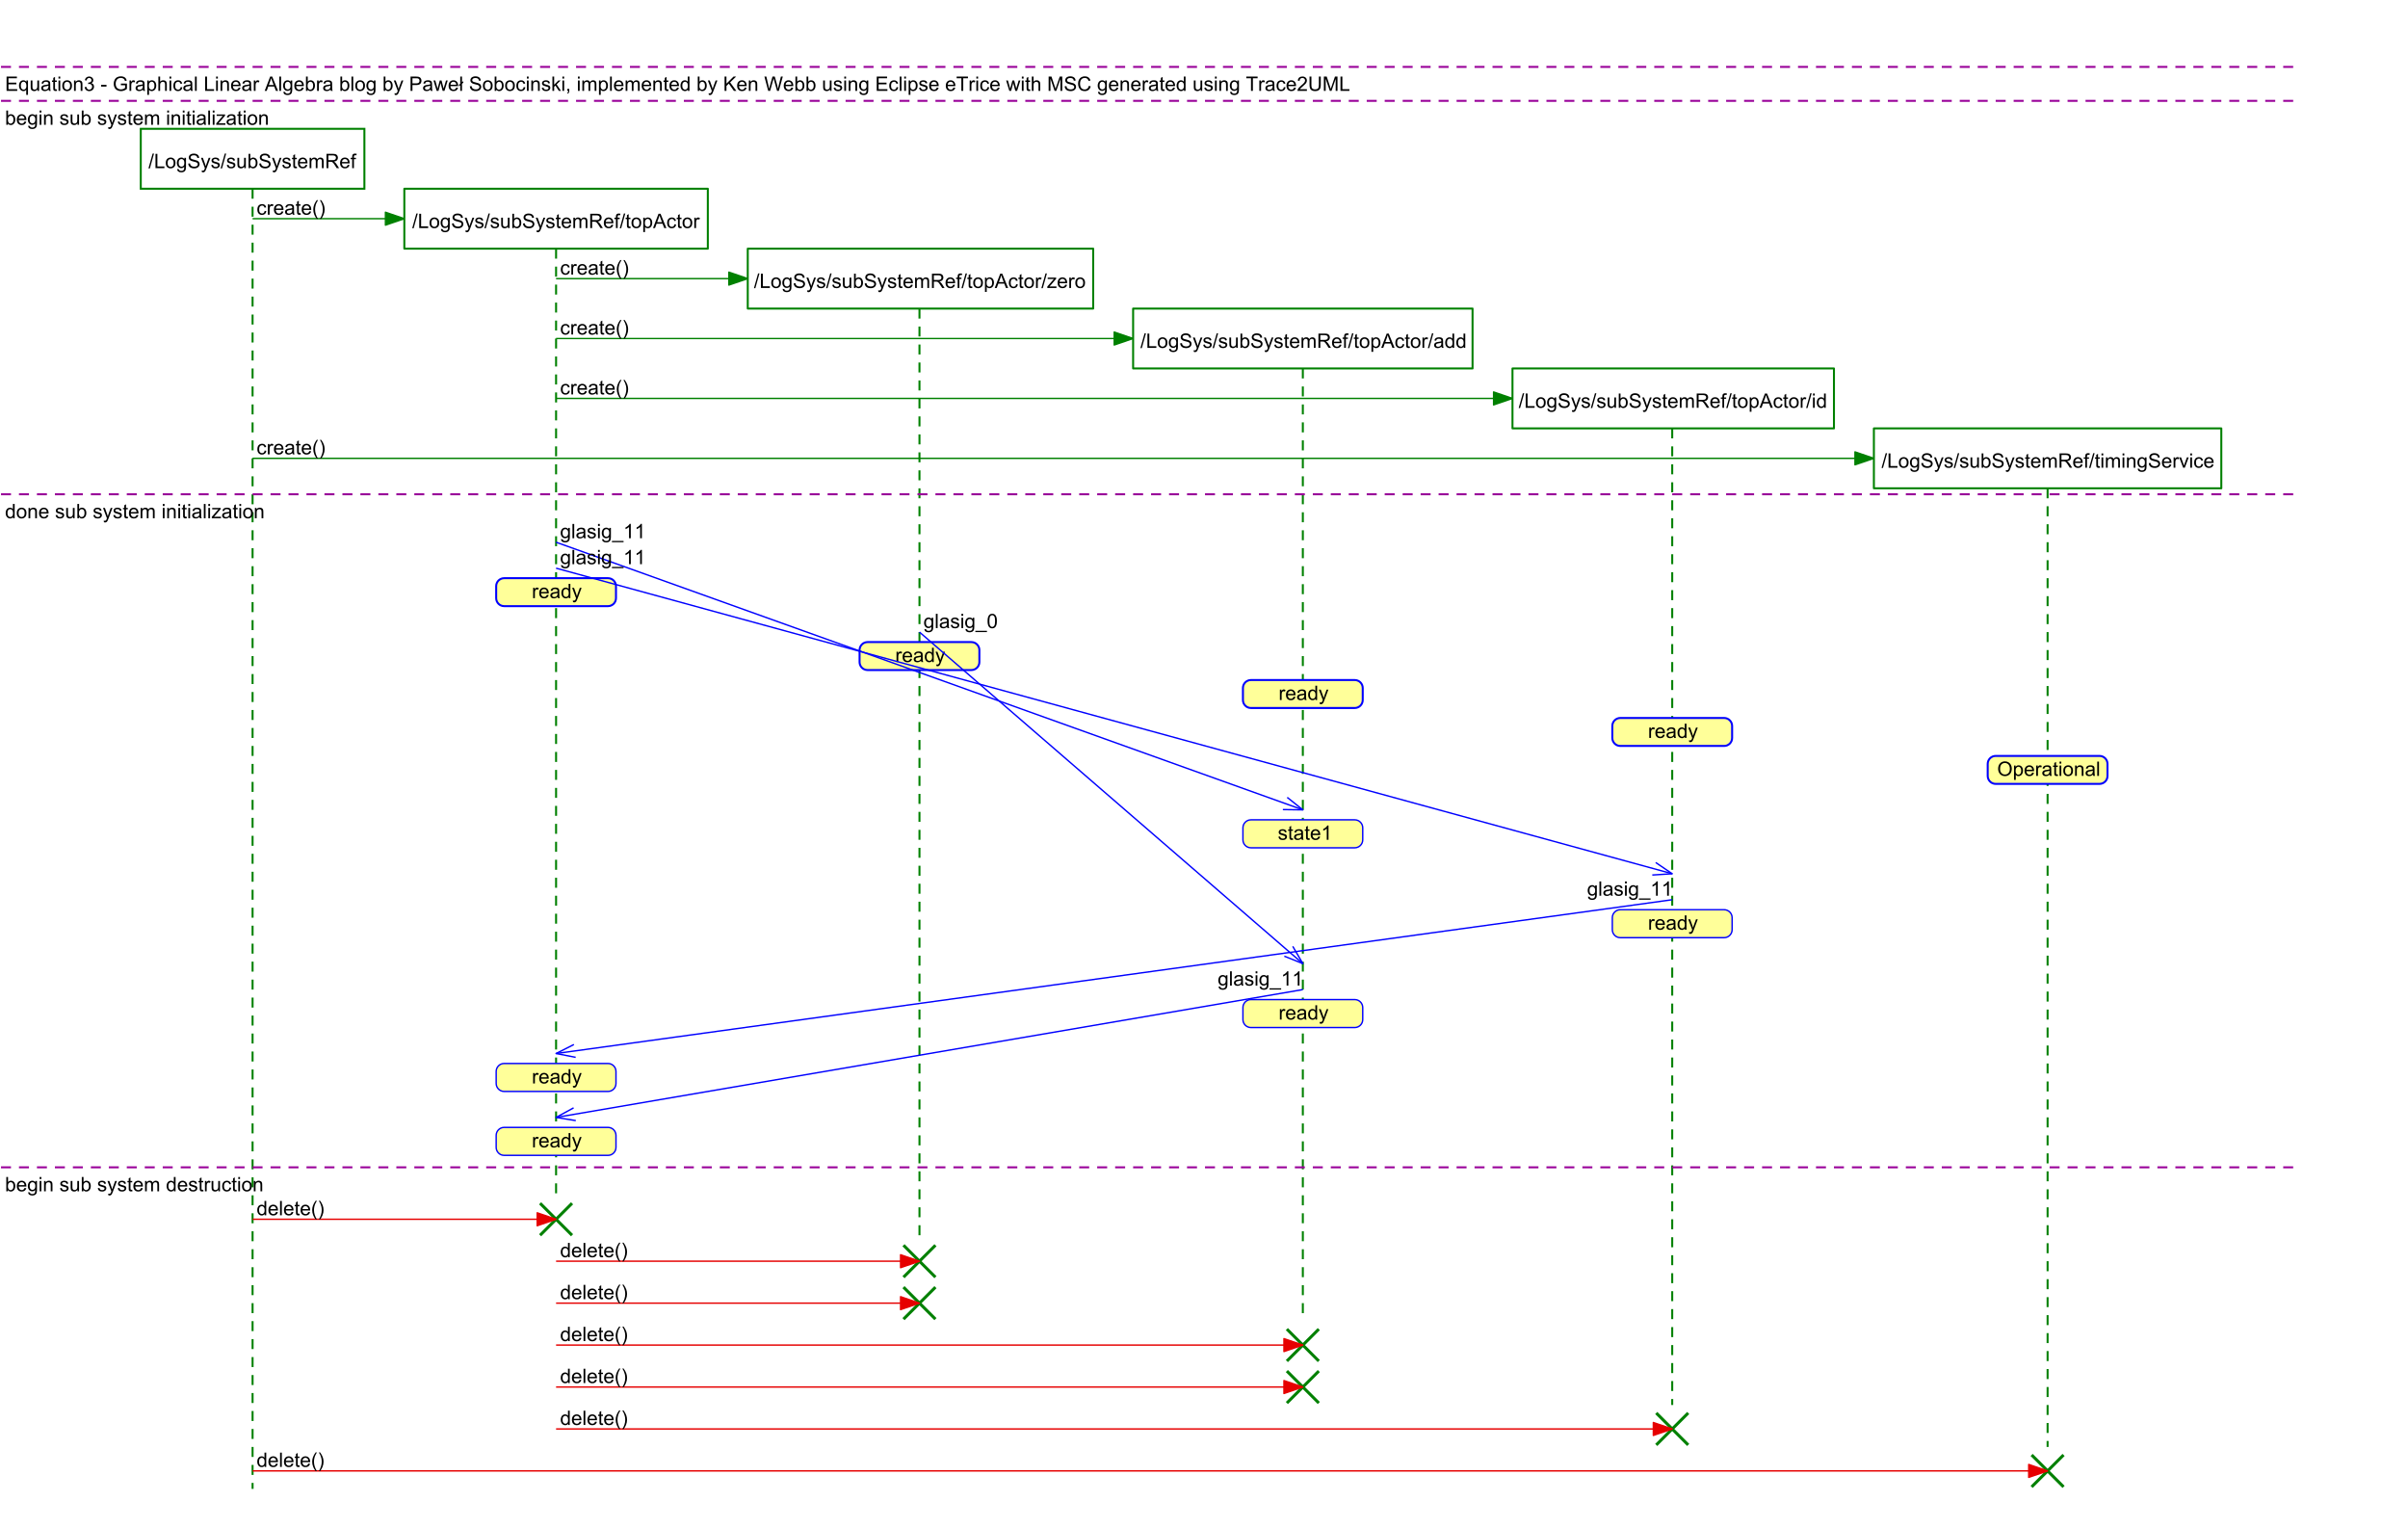 <?xml version="1.0" encoding="UTF-8"?>
<svg xmlns="http://www.w3.org/2000/svg" xmlns:xlink="http://www.w3.org/1999/xlink" width="1206pt" height="765pt" viewBox="0 0 1206 765" version="1.1">
<defs>
<g>
<symbol overflow="visible" id="glyph0-0">
<path style="stroke:none;" d="M 0.789 0 L 0.789 -7.156 L 5.969 -7.156 L 5.969 -6.312 L 1.738 -6.312 L 1.738 -4.121 L 5.699 -4.121 L 5.699 -3.281 L 1.738 -3.281 L 1.738 -0.844 L 6.133 -0.844 L 6.133 0 Z M 0.789 0 "/>
</symbol>
<symbol overflow="visible" id="glyph0-1">
<path style="stroke:none;" d="M 3.965 1.988 L 3.965 -0.551 C 3.824 -0.359 3.633 -0.199 3.391 -0.074 C 3.145 0.055 2.883 0.117 2.609 0.117 C 1.988 0.117 1.457 -0.129 1.016 -0.621 C 0.57 -1.113 0.352 -1.785 0.352 -2.641 C 0.352 -3.16 0.441 -3.629 0.621 -4.043 C 0.801 -4.457 1.062 -4.77 1.406 -4.984 C 1.75 -5.195 2.125 -5.301 2.539 -5.305 C 3.176 -5.301 3.684 -5.031 4.055 -4.492 L 4.055 -5.188 L 4.844 -5.188 L 4.844 1.988 Z M 1.254 -2.609 C 1.254 -1.938 1.391 -1.438 1.672 -1.105 C 1.949 -0.77 2.285 -0.602 2.68 -0.605 C 3.051 -0.602 3.375 -0.762 3.648 -1.082 C 3.918 -1.398 4.055 -1.883 4.055 -2.531 C 4.055 -3.219 3.91 -3.734 3.625 -4.086 C 3.34 -4.43 3.004 -4.605 2.621 -4.609 C 2.238 -4.605 1.918 -4.441 1.652 -4.121 C 1.387 -3.793 1.254 -3.289 1.254 -2.609 Z M 1.254 -2.609 "/>
</symbol>
<symbol overflow="visible" id="glyph0-2">
<path style="stroke:none;" d="M 4.059 0 L 4.059 -0.762 C 3.652 -0.176 3.105 0.117 2.414 0.117 C 2.105 0.117 1.816 0.059 1.555 -0.059 C 1.285 -0.176 1.09 -0.32 0.965 -0.5 C 0.836 -0.672 0.746 -0.891 0.695 -1.152 C 0.656 -1.32 0.637 -1.594 0.641 -1.973 L 0.641 -5.188 L 1.52 -5.188 L 1.52 -2.309 C 1.516 -1.848 1.535 -1.539 1.57 -1.383 C 1.625 -1.148 1.742 -0.965 1.922 -0.836 C 2.102 -0.703 2.32 -0.637 2.586 -0.641 C 2.848 -0.637 3.098 -0.707 3.328 -0.844 C 3.559 -0.977 3.723 -1.16 3.82 -1.395 C 3.914 -1.625 3.961 -1.961 3.965 -2.406 L 3.965 -5.188 L 4.844 -5.188 L 4.844 0 Z M 4.059 0 "/>
</symbol>
<symbol overflow="visible" id="glyph0-3">
<path style="stroke:none;" d="M 4.043 -0.641 C 3.715 -0.359 3.398 -0.164 3.102 -0.055 C 2.797 0.062 2.477 0.117 2.133 0.117 C 1.562 0.117 1.125 -0.02 0.82 -0.301 C 0.512 -0.574 0.355 -0.93 0.359 -1.367 C 0.355 -1.617 0.414 -1.852 0.531 -2.062 C 0.645 -2.273 0.797 -2.441 0.988 -2.566 C 1.172 -2.691 1.383 -2.785 1.621 -2.855 C 1.789 -2.898 2.051 -2.945 2.402 -2.988 C 3.113 -3.074 3.633 -3.172 3.969 -3.289 C 3.969 -3.406 3.973 -3.484 3.977 -3.52 C 3.973 -3.875 3.891 -4.129 3.727 -4.277 C 3.5 -4.473 3.164 -4.57 2.727 -4.574 C 2.309 -4.57 2.004 -4.496 1.809 -4.355 C 1.609 -4.207 1.465 -3.953 1.371 -3.59 L 0.512 -3.707 C 0.586 -4.07 0.715 -4.367 0.898 -4.598 C 1.074 -4.82 1.336 -4.996 1.676 -5.121 C 2.012 -5.242 2.402 -5.301 2.852 -5.305 C 3.293 -5.301 3.652 -5.25 3.93 -5.148 C 4.203 -5.043 4.406 -4.91 4.539 -4.754 C 4.668 -4.59 4.758 -4.391 4.812 -4.156 C 4.84 -4 4.855 -3.73 4.859 -3.344 L 4.859 -2.172 C 4.855 -1.352 4.875 -0.836 4.914 -0.621 C 4.949 -0.402 5.023 -0.195 5.137 0 L 4.219 0 C 4.125 -0.18 4.066 -0.391 4.043 -0.641 Z M 3.969 -2.602 C 3.648 -2.469 3.172 -2.355 2.535 -2.27 C 2.172 -2.215 1.914 -2.156 1.766 -2.094 C 1.613 -2.023 1.5 -1.93 1.418 -1.809 C 1.336 -1.68 1.293 -1.539 1.297 -1.391 C 1.293 -1.152 1.383 -0.957 1.562 -0.805 C 1.738 -0.645 2 -0.566 2.344 -0.57 C 2.68 -0.566 2.98 -0.641 3.246 -0.793 C 3.508 -0.938 3.699 -1.141 3.828 -1.402 C 3.918 -1.598 3.965 -1.891 3.969 -2.281 Z M 3.969 -2.602 "/>
</symbol>
<symbol overflow="visible" id="glyph0-4">
<path style="stroke:none;" d="M 2.578 -0.785 L 2.703 -0.008 C 2.453 0.047 2.234 0.07 2.039 0.07 C 1.719 0.07 1.469 0.02 1.297 -0.082 C 1.117 -0.184 0.996 -0.316 0.926 -0.48 C 0.855 -0.645 0.82 -0.988 0.82 -1.52 L 0.82 -4.5 L 0.176 -4.5 L 0.176 -5.188 L 0.82 -5.188 L 0.82 -6.469 L 1.695 -6.996 L 1.695 -5.188 L 2.578 -5.188 L 2.578 -4.5 L 1.695 -4.5 L 1.695 -1.469 C 1.691 -1.215 1.707 -1.055 1.742 -0.984 C 1.77 -0.914 1.82 -0.855 1.891 -0.812 C 1.957 -0.77 2.059 -0.75 2.191 -0.75 C 2.289 -0.75 2.418 -0.762 2.578 -0.785 Z M 2.578 -0.785 "/>
</symbol>
<symbol overflow="visible" id="glyph0-5">
<path style="stroke:none;" d="M 0.664 -6.148 L 0.664 -7.156 L 1.543 -7.156 L 1.543 -6.148 Z M 0.664 0 L 0.664 -5.188 L 1.543 -5.188 L 1.543 0 Z M 0.664 0 "/>
</symbol>
<symbol overflow="visible" id="glyph0-6">
<path style="stroke:none;" d="M 0.332 -2.594 C 0.328 -3.551 0.594 -4.262 1.133 -4.727 C 1.574 -5.109 2.121 -5.301 2.766 -5.305 C 3.477 -5.301 4.059 -5.066 4.512 -4.602 C 4.965 -4.133 5.191 -3.488 5.191 -2.664 C 5.191 -1.996 5.09 -1.473 4.891 -1.09 C 4.688 -0.707 4.395 -0.41 4.016 -0.199 C 3.629 0.012 3.215 0.117 2.766 0.117 C 2.039 0.117 1.449 -0.113 1.004 -0.582 C 0.551 -1.043 0.328 -1.715 0.332 -2.594 Z M 1.234 -2.594 C 1.23 -1.926 1.375 -1.43 1.668 -1.102 C 1.957 -0.77 2.324 -0.602 2.766 -0.605 C 3.199 -0.602 3.559 -0.77 3.852 -1.102 C 4.141 -1.434 4.289 -1.938 4.289 -2.621 C 4.289 -3.262 4.141 -3.75 3.852 -4.078 C 3.555 -4.406 3.195 -4.57 2.766 -4.574 C 2.324 -4.57 1.957 -4.406 1.668 -4.082 C 1.375 -3.75 1.23 -3.254 1.234 -2.594 Z M 1.234 -2.594 "/>
</symbol>
<symbol overflow="visible" id="glyph0-7">
<path style="stroke:none;" d="M 0.66 0 L 0.66 -5.188 L 1.449 -5.188 L 1.449 -4.449 C 1.828 -5.016 2.379 -5.301 3.102 -5.305 C 3.41 -5.301 3.699 -5.246 3.961 -5.133 C 4.223 -5.02 4.418 -4.871 4.551 -4.691 C 4.68 -4.508 4.77 -4.293 4.824 -4.043 C 4.855 -3.879 4.875 -3.594 4.875 -3.188 L 4.875 0 L 3.992 0 L 3.992 -3.156 C 3.988 -3.512 3.957 -3.777 3.891 -3.957 C 3.82 -4.129 3.699 -4.27 3.527 -4.379 C 3.352 -4.48 3.145 -4.535 2.914 -4.539 C 2.535 -4.535 2.215 -4.418 1.945 -4.184 C 1.672 -3.945 1.535 -3.492 1.539 -2.832 L 1.539 0 Z M 0.66 0 "/>
</symbol>
<symbol overflow="visible" id="glyph0-8">
<path style="stroke:none;" d="M 0.422 -1.891 L 1.297 -2.008 C 1.395 -1.504 1.566 -1.145 1.812 -0.93 C 2.055 -0.707 2.352 -0.598 2.699 -0.602 C 3.109 -0.598 3.457 -0.742 3.746 -1.031 C 4.027 -1.316 4.172 -1.668 4.176 -2.094 C 4.172 -2.492 4.039 -2.824 3.777 -3.09 C 3.512 -3.348 3.176 -3.48 2.773 -3.484 C 2.602 -3.48 2.395 -3.449 2.152 -3.391 L 2.25 -4.16 C 2.309 -4.152 2.355 -4.148 2.391 -4.148 C 2.766 -4.148 3.102 -4.246 3.402 -4.441 C 3.699 -4.637 3.848 -4.938 3.852 -5.348 C 3.848 -5.664 3.738 -5.93 3.523 -6.145 C 3.305 -6.355 3.023 -6.461 2.68 -6.465 C 2.336 -6.461 2.051 -6.355 1.824 -6.141 C 1.594 -5.926 1.449 -5.602 1.387 -5.176 L 0.508 -5.332 C 0.613 -5.918 0.855 -6.371 1.238 -6.699 C 1.617 -7.02 2.094 -7.184 2.66 -7.188 C 3.051 -7.184 3.41 -7.098 3.738 -6.934 C 4.066 -6.762 4.316 -6.535 4.496 -6.25 C 4.668 -5.957 4.758 -5.648 4.758 -5.328 C 4.758 -5.016 4.672 -4.734 4.508 -4.48 C 4.336 -4.227 4.09 -4.023 3.77 -3.875 C 4.191 -3.773 4.523 -3.574 4.758 -3.27 C 4.992 -2.961 5.109 -2.574 5.109 -2.113 C 5.109 -1.484 4.879 -0.953 4.426 -0.523 C 3.965 -0.09 3.391 0.121 2.695 0.125 C 2.066 0.121 1.543 -0.062 1.129 -0.434 C 0.711 -0.809 0.477 -1.293 0.422 -1.891 Z M 0.422 -1.891 "/>
</symbol>
<symbol overflow="visible" id="glyph0-9">
<path style="stroke:none;" d=""/>
</symbol>
<symbol overflow="visible" id="glyph0-10">
<path style="stroke:none;" d="M 0.316 -2.148 L 0.316 -3.031 L 3.016 -3.031 L 3.016 -2.148 Z M 0.316 -2.148 "/>
</symbol>
<symbol overflow="visible" id="glyph0-11">
<path style="stroke:none;" d="M 4.121 -2.809 L 4.121 -3.648 L 7.152 -3.652 L 7.152 -0.996 C 6.684 -0.621 6.203 -0.34 5.711 -0.156 C 5.215 0.027 4.707 0.117 4.188 0.121 C 3.48 0.117 2.84 -0.031 2.27 -0.328 C 1.691 -0.629 1.258 -1.062 0.969 -1.637 C 0.672 -2.203 0.527 -2.84 0.531 -3.547 C 0.527 -4.238 0.672 -4.891 0.969 -5.496 C 1.258 -6.098 1.68 -6.543 2.227 -6.84 C 2.773 -7.129 3.402 -7.277 4.117 -7.281 C 4.629 -7.277 5.098 -7.191 5.52 -7.027 C 5.938 -6.855 6.266 -6.625 6.504 -6.328 C 6.738 -6.027 6.918 -5.637 7.047 -5.156 L 6.191 -4.922 C 6.082 -5.285 5.949 -5.57 5.789 -5.781 C 5.629 -5.988 5.398 -6.156 5.105 -6.281 C 4.809 -6.406 4.48 -6.469 4.121 -6.469 C 3.684 -6.469 3.309 -6.402 2.996 -6.27 C 2.676 -6.137 2.422 -5.961 2.234 -5.75 C 2.039 -5.531 1.891 -5.297 1.781 -5.043 C 1.598 -4.598 1.504 -4.117 1.508 -3.602 C 1.504 -2.965 1.613 -2.434 1.836 -2.004 C 2.055 -1.574 2.375 -1.254 2.797 -1.047 C 3.215 -0.836 3.664 -0.73 4.137 -0.734 C 4.543 -0.73 4.941 -0.809 5.336 -0.969 C 5.723 -1.125 6.02 -1.297 6.227 -1.477 L 6.227 -2.809 Z M 4.121 -2.809 "/>
</symbol>
<symbol overflow="visible" id="glyph0-12">
<path style="stroke:none;" d="M 0.648 0 L 0.648 -5.188 L 1.441 -5.188 L 1.441 -4.398 C 1.641 -4.766 1.824 -5.008 2 -5.129 C 2.168 -5.242 2.355 -5.301 2.562 -5.305 C 2.855 -5.301 3.16 -5.207 3.469 -5.02 L 3.164 -4.203 C 2.949 -4.328 2.734 -4.395 2.52 -4.395 C 2.324 -4.395 2.148 -4.336 2 -4.219 C 1.844 -4.102 1.738 -3.941 1.676 -3.742 C 1.574 -3.426 1.523 -3.082 1.527 -2.715 L 1.527 0 Z M 0.648 0 "/>
</symbol>
<symbol overflow="visible" id="glyph0-13">
<path style="stroke:none;" d="M 0.66 1.988 L 0.66 -5.188 L 1.461 -5.188 L 1.461 -4.512 C 1.645 -4.773 1.859 -4.969 2.098 -5.105 C 2.336 -5.234 2.625 -5.301 2.965 -5.305 C 3.406 -5.301 3.797 -5.188 4.137 -4.961 C 4.473 -4.73 4.727 -4.41 4.902 -3.996 C 5.07 -3.582 5.156 -3.125 5.16 -2.633 C 5.156 -2.098 5.062 -1.621 4.875 -1.199 C 4.684 -0.773 4.406 -0.449 4.043 -0.223 C 3.68 0.004 3.297 0.117 2.898 0.117 C 2.605 0.117 2.344 0.059 2.109 -0.066 C 1.875 -0.188 1.684 -0.348 1.539 -0.539 L 1.539 1.988 Z M 1.453 -2.562 C 1.453 -1.891 1.586 -1.398 1.859 -1.082 C 2.125 -0.762 2.453 -0.602 2.844 -0.605 C 3.23 -0.602 3.566 -0.77 3.844 -1.102 C 4.121 -1.43 4.258 -1.941 4.262 -2.637 C 4.258 -3.297 4.121 -3.789 3.852 -4.121 C 3.578 -4.445 3.258 -4.609 2.883 -4.613 C 2.508 -4.609 2.176 -4.434 1.887 -4.086 C 1.598 -3.734 1.453 -3.227 1.453 -2.562 Z M 1.453 -2.562 "/>
</symbol>
<symbol overflow="visible" id="glyph0-14">
<path style="stroke:none;" d="M 0.66 0 L 0.66 -7.156 L 1.539 -7.156 L 1.539 -4.59 C 1.945 -5.062 2.461 -5.301 3.09 -5.305 C 3.473 -5.301 3.809 -5.227 4.09 -5.074 C 4.371 -4.922 4.574 -4.711 4.699 -4.445 C 4.82 -4.176 4.879 -3.789 4.883 -3.285 L 4.883 0 L 4.004 0 L 4.004 -3.285 C 4 -3.723 3.906 -4.043 3.719 -4.246 C 3.527 -4.445 3.258 -4.547 2.91 -4.547 C 2.648 -4.547 2.402 -4.477 2.176 -4.344 C 1.941 -4.203 1.777 -4.02 1.684 -3.793 C 1.582 -3.559 1.535 -3.242 1.539 -2.836 L 1.539 0 Z M 0.66 0 "/>
</symbol>
<symbol overflow="visible" id="glyph0-15">
<path style="stroke:none;" d="M 4.043 -1.898 L 4.906 -1.789 C 4.809 -1.188 4.566 -0.723 4.18 -0.387 C 3.789 -0.051 3.312 0.117 2.75 0.117 C 2.035 0.117 1.465 -0.113 1.035 -0.578 C 0.602 -1.039 0.387 -1.703 0.391 -2.574 C 0.387 -3.129 0.48 -3.621 0.668 -4.043 C 0.852 -4.461 1.133 -4.773 1.516 -4.988 C 1.895 -5.195 2.309 -5.301 2.754 -5.305 C 3.316 -5.301 3.773 -5.16 4.133 -4.875 C 4.488 -4.59 4.719 -4.184 4.824 -3.664 L 3.969 -3.531 C 3.883 -3.879 3.738 -4.141 3.535 -4.316 C 3.324 -4.488 3.078 -4.574 2.789 -4.578 C 2.344 -4.574 1.98 -4.418 1.707 -4.102 C 1.426 -3.785 1.289 -3.281 1.293 -2.598 C 1.289 -1.898 1.422 -1.395 1.691 -1.078 C 1.957 -0.762 2.305 -0.602 2.738 -0.605 C 3.082 -0.602 3.371 -0.707 3.602 -0.922 C 3.832 -1.133 3.98 -1.461 4.043 -1.898 Z M 4.043 -1.898 "/>
</symbol>
<symbol overflow="visible" id="glyph0-16">
<path style="stroke:none;" d="M 0.641 0 L 0.641 -7.156 L 1.52 -7.156 L 1.52 0 Z M 0.641 0 "/>
</symbol>
<symbol overflow="visible" id="glyph0-17">
<path style="stroke:none;" d="M 0.734 0 L 0.734 -7.156 L 1.68 -7.156 L 1.68 -0.844 L 5.203 -0.844 L 5.203 0 Z M 0.734 0 "/>
</symbol>
<symbol overflow="visible" id="glyph0-18">
<path style="stroke:none;" d="M 4.211 -1.672 L 5.117 -1.559 C 4.969 -1.027 4.703 -0.613 4.32 -0.32 C 3.93 -0.027 3.438 0.117 2.836 0.117 C 2.078 0.117 1.477 -0.113 1.031 -0.582 C 0.586 -1.047 0.363 -1.703 0.367 -2.547 C 0.363 -3.418 0.586 -4.098 1.039 -4.582 C 1.484 -5.062 2.07 -5.301 2.789 -5.305 C 3.48 -5.301 4.047 -5.066 4.488 -4.594 C 4.926 -4.121 5.145 -3.457 5.148 -2.602 C 5.145 -2.547 5.141 -2.469 5.141 -2.367 L 1.273 -2.367 C 1.305 -1.797 1.469 -1.359 1.758 -1.059 C 2.047 -0.754 2.406 -0.602 2.844 -0.605 C 3.16 -0.602 3.434 -0.688 3.664 -0.859 C 3.891 -1.027 4.074 -1.297 4.211 -1.672 Z M 1.324 -3.09 L 4.219 -3.09 C 4.18 -3.523 4.066 -3.852 3.887 -4.07 C 3.605 -4.406 3.242 -4.574 2.797 -4.578 C 2.391 -4.574 2.051 -4.441 1.777 -4.172 C 1.5 -3.902 1.352 -3.539 1.324 -3.09 Z M 1.324 -3.09 "/>
</symbol>
<symbol overflow="visible" id="glyph0-19">
<path style="stroke:none;" d="M -0.016 0 L 2.734 -7.156 L 3.754 -7.156 L 6.684 0 L 5.605 0 L 4.77 -2.168 L 1.777 -2.168 L 0.992 0 Z M 2.051 -2.938 L 4.477 -2.938 L 3.73 -4.922 C 3.5 -5.523 3.332 -6.016 3.223 -6.406 C 3.129 -5.945 3 -5.492 2.836 -5.039 Z M 2.051 -2.938 "/>
</symbol>
<symbol overflow="visible" id="glyph0-20">
<path style="stroke:none;" d="M 0.5 0.43 L 1.352 0.555 C 1.387 0.816 1.484 1.008 1.648 1.133 C 1.863 1.289 2.164 1.371 2.543 1.375 C 2.949 1.371 3.262 1.289 3.488 1.133 C 3.707 0.969 3.859 0.742 3.938 0.449 C 3.98 0.266 4 -0.109 4 -0.68 C 3.613 -0.227 3.133 0 2.562 0 C 1.844 0 1.293 -0.254 0.906 -0.77 C 0.512 -1.281 0.316 -1.898 0.32 -2.621 C 0.316 -3.113 0.406 -3.57 0.59 -3.988 C 0.766 -4.406 1.023 -4.73 1.367 -4.961 C 1.703 -5.188 2.105 -5.301 2.57 -5.305 C 3.176 -5.301 3.68 -5.055 4.082 -4.562 L 4.082 -5.188 L 4.891 -5.188 L 4.891 -0.703 C 4.887 0.102 4.805 0.672 4.645 1.012 C 4.477 1.348 4.215 1.613 3.863 1.812 C 3.504 2.004 3.066 2.102 2.547 2.105 C 1.926 2.102 1.426 1.965 1.047 1.688 C 0.664 1.406 0.48 0.984 0.5 0.43 Z M 1.227 -2.688 C 1.223 -2.004 1.359 -1.508 1.629 -1.195 C 1.898 -0.883 2.238 -0.727 2.648 -0.727 C 3.047 -0.727 3.383 -0.879 3.66 -1.191 C 3.93 -1.5 4.066 -1.988 4.07 -2.656 C 4.066 -3.289 3.926 -3.77 3.648 -4.09 C 3.363 -4.41 3.023 -4.57 2.633 -4.574 C 2.238 -4.57 1.906 -4.41 1.637 -4.098 C 1.359 -3.777 1.223 -3.309 1.227 -2.688 Z M 1.227 -2.688 "/>
</symbol>
<symbol overflow="visible" id="glyph0-21">
<path style="stroke:none;" d="M 1.469 0 L 0.656 0 L 0.656 -7.156 L 1.531 -7.156 L 1.531 -4.605 C 1.898 -5.07 2.375 -5.301 2.953 -5.305 C 3.273 -5.301 3.574 -5.238 3.859 -5.109 C 4.145 -4.98 4.379 -4.797 4.562 -4.566 C 4.746 -4.332 4.891 -4.055 4.996 -3.727 C 5.098 -3.398 5.148 -3.047 5.152 -2.672 C 5.148 -1.781 4.93 -1.094 4.492 -0.609 C 4.051 -0.125 3.523 0.117 2.91 0.117 C 2.297 0.117 1.816 -0.137 1.469 -0.648 Z M 1.461 -2.633 C 1.457 -2.008 1.543 -1.559 1.715 -1.285 C 1.988 -0.828 2.363 -0.602 2.836 -0.605 C 3.219 -0.602 3.551 -0.77 3.832 -1.105 C 4.113 -1.438 4.254 -1.934 4.254 -2.598 C 4.254 -3.27 4.117 -3.77 3.848 -4.094 C 3.578 -4.414 3.254 -4.574 2.875 -4.578 C 2.488 -4.574 2.156 -4.41 1.879 -4.078 C 1.598 -3.742 1.457 -3.258 1.461 -2.633 Z M 1.461 -2.633 "/>
</symbol>
<symbol overflow="visible" id="glyph0-22">
<path style="stroke:none;" d="M 0.621 1.996 L 0.523 1.172 C 0.711 1.223 0.879 1.246 1.023 1.25 C 1.219 1.246 1.375 1.215 1.496 1.152 C 1.609 1.086 1.707 0.996 1.781 0.879 C 1.836 0.789 1.926 0.57 2.051 0.227 C 2.066 0.176 2.09 0.102 2.129 0.008 L 0.16 -5.188 L 1.109 -5.188 L 2.188 -2.184 C 2.324 -1.797 2.449 -1.395 2.562 -0.98 C 2.66 -1.379 2.781 -1.773 2.926 -2.164 L 4.031 -5.188 L 4.914 -5.188 L 2.938 0.086 C 2.723 0.652 2.559 1.047 2.445 1.266 C 2.285 1.555 2.105 1.766 1.906 1.902 C 1.703 2.035 1.465 2.102 1.188 2.105 C 1.016 2.102 0.828 2.066 0.621 1.996 Z M 0.621 1.996 "/>
</symbol>
<symbol overflow="visible" id="glyph0-23">
<path style="stroke:none;" d="M 0.773 0 L 0.773 -7.156 L 3.473 -7.156 C 3.945 -7.152 4.309 -7.133 4.562 -7.09 C 4.91 -7.027 5.203 -6.914 5.441 -6.754 C 5.68 -6.586 5.871 -6.355 6.016 -6.062 C 6.16 -5.766 6.234 -5.441 6.234 -5.086 C 6.234 -4.477 6.039 -3.961 5.652 -3.543 C 5.266 -3.117 4.566 -2.906 3.555 -2.91 L 1.719 -2.91 L 1.719 0 Z M 1.719 -3.754 L 3.57 -3.754 C 4.18 -3.75 4.613 -3.863 4.871 -4.094 C 5.125 -4.32 5.254 -4.641 5.258 -5.059 C 5.254 -5.355 5.18 -5.613 5.031 -5.828 C 4.879 -6.039 4.68 -6.18 4.434 -6.25 C 4.273 -6.289 3.98 -6.309 3.551 -6.312 L 1.719 -6.312 Z M 1.719 -3.754 "/>
</symbol>
<symbol overflow="visible" id="glyph0-24">
<path style="stroke:none;" d="M 1.617 0 L 0.031 -5.188 L 0.938 -5.188 L 1.762 -2.191 L 2.07 -1.078 C 2.078 -1.133 2.168 -1.488 2.34 -2.148 L 3.164 -5.188 L 4.066 -5.188 L 4.844 -2.18 L 5.102 -1.188 L 6.289 -5.188 L 7.145 -5.188 L 5.523 0 L 4.609 0 L 3.785 -3.105 L 3.586 -3.988 L 2.535 0 Z M 1.617 0 "/>
</symbol>
<symbol overflow="visible" id="glyph0-25">
<path style="stroke:none;" d="M 0.648 -2.805 L 0.016 -2.266 L 0.016 -3.039 L 0.648 -3.574 L 0.648 -7.156 L 1.523 -7.156 L 1.523 -4.316 L 2.184 -4.879 L 2.184 -4.109 L 1.523 -3.551 L 1.523 0 L 0.648 0 Z M 0.648 -2.805 "/>
</symbol>
<symbol overflow="visible" id="glyph0-26">
<path style="stroke:none;" d="M 0.449 -2.301 L 1.344 -2.379 C 1.383 -2.02 1.48 -1.723 1.637 -1.496 C 1.789 -1.262 2.031 -1.078 2.359 -0.938 C 2.684 -0.797 3.051 -0.727 3.457 -0.727 C 3.816 -0.727 4.133 -0.777 4.414 -0.887 C 4.688 -0.992 4.895 -1.141 5.031 -1.328 C 5.164 -1.512 5.23 -1.719 5.234 -1.945 C 5.23 -2.168 5.168 -2.363 5.039 -2.531 C 4.906 -2.695 4.691 -2.836 4.395 -2.953 C 4.199 -3.027 3.773 -3.141 3.117 -3.301 C 2.461 -3.457 2 -3.609 1.738 -3.75 C 1.395 -3.93 1.141 -4.148 0.973 -4.414 C 0.805 -4.676 0.719 -4.977 0.723 -5.309 C 0.719 -5.668 0.82 -6.004 1.027 -6.32 C 1.23 -6.633 1.531 -6.871 1.926 -7.035 C 2.32 -7.195 2.758 -7.277 3.242 -7.281 C 3.77 -7.277 4.238 -7.191 4.645 -7.023 C 5.047 -6.848 5.359 -6.598 5.578 -6.27 C 5.797 -5.938 5.914 -5.559 5.934 -5.141 L 5.023 -5.074 C 4.973 -5.523 4.809 -5.863 4.527 -6.098 C 4.242 -6.328 3.828 -6.445 3.281 -6.445 C 2.707 -6.445 2.289 -6.34 2.027 -6.129 C 1.766 -5.918 1.633 -5.664 1.637 -5.371 C 1.633 -5.109 1.727 -4.898 1.914 -4.734 C 2.094 -4.57 2.57 -4.398 3.34 -4.227 C 4.109 -4.047 4.637 -3.895 4.926 -3.77 C 5.34 -3.574 5.648 -3.332 5.848 -3.039 C 6.047 -2.742 6.145 -2.402 6.148 -2.023 C 6.145 -1.637 6.035 -1.277 5.82 -0.941 C 5.598 -0.602 5.285 -0.34 4.879 -0.156 C 4.469 0.027 4.008 0.117 3.5 0.121 C 2.852 0.117 2.309 0.027 1.871 -0.16 C 1.43 -0.348 1.086 -0.633 0.84 -1.012 C 0.59 -1.391 0.461 -1.82 0.449 -2.301 Z M 0.449 -2.301 "/>
</symbol>
<symbol overflow="visible" id="glyph0-27">
<path style="stroke:none;" d="M 0.309 -1.547 L 1.176 -1.684 C 1.223 -1.332 1.359 -1.066 1.582 -0.883 C 1.805 -0.695 2.117 -0.602 2.52 -0.605 C 2.922 -0.602 3.219 -0.684 3.418 -0.852 C 3.609 -1.012 3.707 -1.207 3.711 -1.43 C 3.707 -1.625 3.621 -1.781 3.453 -1.898 C 3.328 -1.977 3.031 -2.074 2.555 -2.195 C 1.906 -2.355 1.457 -2.496 1.211 -2.617 C 0.961 -2.734 0.773 -2.898 0.645 -3.113 C 0.516 -3.32 0.449 -3.555 0.453 -3.809 C 0.449 -4.039 0.504 -4.25 0.613 -4.449 C 0.719 -4.645 0.863 -4.809 1.047 -4.941 C 1.18 -5.039 1.363 -5.125 1.602 -5.199 C 1.836 -5.266 2.09 -5.301 2.363 -5.305 C 2.766 -5.301 3.125 -5.242 3.434 -5.129 C 3.742 -5.008 3.969 -4.852 4.117 -4.652 C 4.262 -4.449 4.363 -4.18 4.418 -3.848 L 3.559 -3.73 C 3.516 -3.996 3.402 -4.203 3.219 -4.355 C 3.027 -4.5 2.766 -4.574 2.426 -4.578 C 2.02 -4.574 1.73 -4.508 1.562 -4.379 C 1.387 -4.242 1.301 -4.086 1.305 -3.91 C 1.301 -3.793 1.336 -3.691 1.41 -3.602 C 1.48 -3.504 1.594 -3.426 1.75 -3.367 C 1.832 -3.332 2.09 -3.258 2.523 -3.145 C 3.145 -2.977 3.578 -2.84 3.824 -2.734 C 4.07 -2.629 4.262 -2.477 4.402 -2.273 C 4.539 -2.07 4.609 -1.82 4.613 -1.523 C 4.609 -1.23 4.523 -0.953 4.355 -0.695 C 4.184 -0.434 3.938 -0.234 3.617 -0.094 C 3.289 0.047 2.926 0.117 2.523 0.117 C 1.848 0.117 1.336 -0.02 0.984 -0.301 C 0.629 -0.578 0.402 -0.996 0.309 -1.547 Z M 0.309 -1.547 "/>
</symbol>
<symbol overflow="visible" id="glyph0-28">
<path style="stroke:none;" d="M 0.664 0 L 0.664 -7.156 L 1.543 -7.156 L 1.543 -3.078 L 3.625 -5.188 L 4.762 -5.188 L 2.777 -3.262 L 4.961 0 L 3.875 0 L 2.164 -2.652 L 1.543 -2.055 L 1.543 0 Z M 0.664 0 "/>
</symbol>
<symbol overflow="visible" id="glyph0-29">
<path style="stroke:none;" d="M 0.891 0 L 0.891 -1 L 1.891 -1 L 1.891 0 C 1.887 0.367 1.82 0.664 1.695 0.891 C 1.562 1.117 1.355 1.289 1.074 1.414 L 0.828 1.039 C 1.012 0.953 1.148 0.836 1.238 0.68 C 1.324 0.523 1.375 0.297 1.387 0 Z M 0.891 0 "/>
</symbol>
<symbol overflow="visible" id="glyph0-30">
<path style="stroke:none;" d="M 0.66 0 L 0.66 -5.188 L 1.445 -5.188 L 1.445 -4.457 C 1.605 -4.711 1.82 -4.914 2.094 -5.07 C 2.359 -5.223 2.668 -5.301 3.016 -5.305 C 3.398 -5.301 3.715 -5.223 3.961 -5.062 C 4.207 -4.902 4.379 -4.68 4.484 -4.395 C 4.891 -5 5.426 -5.301 6.086 -5.305 C 6.598 -5.301 6.992 -5.16 7.27 -4.875 C 7.547 -4.59 7.688 -4.148 7.688 -3.559 L 7.688 0 L 6.812 0 L 6.812 -3.266 C 6.809 -3.613 6.781 -3.867 6.727 -4.023 C 6.668 -4.176 6.562 -4.301 6.414 -4.398 C 6.262 -4.488 6.086 -4.535 5.891 -4.539 C 5.523 -4.535 5.223 -4.414 4.98 -4.176 C 4.738 -3.93 4.617 -3.543 4.617 -3.012 L 4.617 0 L 3.742 0 L 3.742 -3.367 C 3.738 -3.754 3.668 -4.047 3.527 -4.246 C 3.383 -4.438 3.145 -4.535 2.82 -4.539 C 2.57 -4.535 2.344 -4.469 2.137 -4.344 C 1.922 -4.211 1.77 -4.023 1.68 -3.773 C 1.582 -3.523 1.535 -3.16 1.539 -2.691 L 1.539 0 Z M 0.66 0 "/>
</symbol>
<symbol overflow="visible" id="glyph0-31">
<path style="stroke:none;" d="M 4.023 0 L 4.023 -0.656 C 3.691 -0.141 3.207 0.117 2.574 0.117 C 2.156 0.117 1.777 0.004 1.434 -0.223 C 1.086 -0.449 0.816 -0.766 0.629 -1.18 C 0.434 -1.586 0.34 -2.055 0.344 -2.586 C 0.34 -3.102 0.426 -3.574 0.602 -3.996 C 0.77 -4.418 1.027 -4.738 1.375 -4.965 C 1.719 -5.188 2.105 -5.301 2.535 -5.305 C 2.844 -5.301 3.121 -5.234 3.367 -5.105 C 3.609 -4.969 3.809 -4.797 3.965 -4.59 L 3.965 -7.156 L 4.84 -7.156 L 4.84 0 Z M 1.246 -2.586 C 1.242 -1.922 1.383 -1.426 1.664 -1.098 C 1.945 -0.766 2.273 -0.602 2.656 -0.605 C 3.039 -0.602 3.367 -0.758 3.637 -1.074 C 3.902 -1.387 4.035 -1.867 4.039 -2.516 C 4.035 -3.219 3.898 -3.738 3.629 -4.074 C 3.352 -4.402 3.016 -4.57 2.617 -4.574 C 2.223 -4.57 1.895 -4.41 1.637 -4.094 C 1.371 -3.773 1.242 -3.27 1.246 -2.586 Z M 1.246 -2.586 "/>
</symbol>
<symbol overflow="visible" id="glyph0-32">
<path style="stroke:none;" d="M 0.734 0 L 0.734 -7.156 L 1.68 -7.156 L 1.68 -3.609 L 5.234 -7.156 L 6.52 -7.156 L 3.516 -4.258 L 6.648 0 L 5.398 0 L 2.852 -3.625 L 1.68 -2.48 L 1.68 0 Z M 0.734 0 "/>
</symbol>
<symbol overflow="visible" id="glyph0-33">
<path style="stroke:none;" d="M 2.023 0 L 0.121 -7.156 L 1.094 -7.156 L 2.184 -2.465 C 2.297 -1.969 2.398 -1.48 2.484 -1 C 2.664 -1.762 2.77 -2.203 2.809 -2.324 L 4.172 -7.156 L 5.312 -7.156 L 6.336 -3.535 C 6.59 -2.633 6.777 -1.789 6.895 -1 C 6.984 -1.449 7.102 -1.969 7.25 -2.559 L 8.375 -7.156 L 9.328 -7.156 L 7.363 0 L 6.449 0 L 4.941 -5.453 C 4.809 -5.906 4.734 -6.188 4.719 -6.293 C 4.641 -5.965 4.57 -5.684 4.508 -5.453 L 2.988 0 Z M 2.023 0 "/>
</symbol>
<symbol overflow="visible" id="glyph0-34">
<path style="stroke:none;" d="M 2.594 0 L 2.594 -6.312 L 0.234 -6.312 L 0.234 -7.156 L 5.906 -7.156 L 5.906 -6.312 L 3.539 -6.312 L 3.539 0 Z M 2.594 0 "/>
</symbol>
<symbol overflow="visible" id="glyph0-35">
<path style="stroke:none;" d="M 0.742 0 L 0.742 -7.156 L 2.168 -7.156 L 3.863 -2.09 C 4.016 -1.617 4.129 -1.266 4.203 -1.031 C 4.281 -1.289 4.41 -1.672 4.586 -2.18 L 6.297 -7.156 L 7.574 -7.156 L 7.574 0 L 6.66 0 L 6.66 -5.992 L 4.578 0 L 3.727 0 L 1.656 -6.094 L 1.656 0 Z M 0.742 0 "/>
</symbol>
<symbol overflow="visible" id="glyph0-36">
<path style="stroke:none;" d="M 5.879 -2.508 L 6.828 -2.27 C 6.625 -1.488 6.27 -0.895 5.754 -0.488 C 5.238 -0.082 4.605 0.117 3.863 0.121 C 3.086 0.117 2.457 -0.035 1.977 -0.348 C 1.492 -0.66 1.125 -1.117 0.875 -1.715 C 0.621 -2.309 0.496 -2.949 0.5 -3.633 C 0.496 -4.375 0.641 -5.023 0.926 -5.582 C 1.207 -6.133 1.609 -6.555 2.141 -6.848 C 2.664 -7.133 3.242 -7.277 3.875 -7.281 C 4.59 -7.277 5.195 -7.094 5.684 -6.734 C 6.168 -6.367 6.508 -5.855 6.703 -5.195 L 5.773 -4.977 C 5.602 -5.492 5.359 -5.871 5.047 -6.113 C 4.727 -6.348 4.332 -6.469 3.859 -6.469 C 3.305 -6.469 2.844 -6.336 2.477 -6.074 C 2.105 -5.809 1.848 -5.453 1.699 -5.012 C 1.551 -4.562 1.477 -4.105 1.477 -3.637 C 1.477 -3.027 1.562 -2.496 1.742 -2.043 C 1.914 -1.586 2.191 -1.246 2.566 -1.023 C 2.941 -0.797 3.348 -0.684 3.785 -0.688 C 4.312 -0.684 4.758 -0.836 5.129 -1.145 C 5.496 -1.449 5.746 -1.906 5.879 -2.508 Z M 5.879 -2.508 "/>
</symbol>
<symbol overflow="visible" id="glyph0-37">
<path style="stroke:none;" d="M 5.035 -0.844 L 5.035 0 L 0.305 0 C 0.297 -0.211 0.328 -0.414 0.406 -0.609 C 0.523 -0.93 0.719 -1.246 0.984 -1.562 C 1.25 -1.871 1.633 -2.234 2.133 -2.648 C 2.91 -3.281 3.434 -3.785 3.711 -4.16 C 3.98 -4.535 4.117 -4.887 4.121 -5.219 C 4.117 -5.566 3.992 -5.859 3.746 -6.102 C 3.496 -6.336 3.172 -6.457 2.773 -6.461 C 2.348 -6.457 2.012 -6.328 1.758 -6.078 C 1.5 -5.82 1.371 -5.469 1.371 -5.023 L 0.469 -5.117 C 0.531 -5.789 0.762 -6.305 1.168 -6.656 C 1.566 -7.008 2.109 -7.184 2.793 -7.188 C 3.477 -7.184 4.02 -6.992 4.422 -6.617 C 4.82 -6.234 5.02 -5.762 5.023 -5.199 C 5.02 -4.91 4.961 -4.629 4.848 -4.355 C 4.727 -4.074 4.535 -3.785 4.266 -3.48 C 3.992 -3.176 3.539 -2.754 2.91 -2.223 C 2.379 -1.777 2.039 -1.477 1.895 -1.32 C 1.742 -1.16 1.621 -1.004 1.523 -0.844 Z M 5.035 -0.844 "/>
</symbol>
<symbol overflow="visible" id="glyph0-38">
<path style="stroke:none;" d="M 5.469 -7.156 L 6.414 -7.156 L 6.414 -3.023 C 6.41 -2.305 6.328 -1.73 6.172 -1.309 C 6.008 -0.879 5.715 -0.535 5.289 -0.273 C 4.863 -0.012 4.305 0.117 3.617 0.121 C 2.945 0.117 2.398 0.004 1.973 -0.223 C 1.543 -0.453 1.238 -0.785 1.059 -1.227 C 0.875 -1.66 0.785 -2.262 0.785 -3.023 L 0.785 -7.156 L 1.734 -7.156 L 1.734 -3.027 C 1.734 -2.402 1.789 -1.945 1.906 -1.652 C 2.016 -1.355 2.215 -1.129 2.5 -0.973 C 2.781 -0.812 3.125 -0.73 3.535 -0.734 C 4.227 -0.73 4.723 -0.891 5.023 -1.207 C 5.316 -1.52 5.465 -2.125 5.469 -3.027 Z M 5.469 -7.156 "/>
</symbol>
<symbol overflow="visible" id="glyph0-39">
<path style="stroke:none;" d="M 0.195 0 L 0.195 -0.711 L 3.496 -4.5 C 3.117 -4.48 2.785 -4.469 2.504 -4.473 L 0.391 -4.473 L 0.391 -5.188 L 4.629 -5.188 L 4.629 -4.605 L 1.82 -1.312 L 1.281 -0.711 C 1.672 -0.738 2.039 -0.754 2.387 -0.758 L 4.785 -0.758 L 4.785 0 Z M 0.195 0 "/>
</symbol>
<symbol overflow="visible" id="glyph0-40">
<path style="stroke:none;" d="M 0 0.121 L 2.074 -7.281 L 2.777 -7.281 L 0.707 0.121 Z M 0 0.121 "/>
</symbol>
<symbol overflow="visible" id="glyph0-41">
<path style="stroke:none;" d="M 0.785 0 L 0.785 -7.156 L 3.961 -7.156 C 4.598 -7.152 5.082 -7.09 5.414 -6.965 C 5.746 -6.836 6.012 -6.609 6.211 -6.285 C 6.406 -5.957 6.504 -5.598 6.508 -5.203 C 6.504 -4.695 6.34 -4.266 6.016 -3.922 C 5.684 -3.57 5.176 -3.352 4.492 -3.258 C 4.738 -3.137 4.93 -3.016 5.062 -2.898 C 5.336 -2.645 5.598 -2.328 5.852 -1.949 L 7.094 0 L 5.902 0 L 4.957 -1.488 C 4.676 -1.918 4.445 -2.246 4.27 -2.473 C 4.09 -2.699 3.93 -2.859 3.789 -2.953 C 3.645 -3.043 3.5 -3.105 3.359 -3.145 C 3.25 -3.164 3.074 -3.176 2.832 -3.18 L 1.734 -3.18 L 1.734 0 Z M 1.734 -4 L 3.77 -4 C 4.199 -3.996 4.539 -4.039 4.785 -4.133 C 5.027 -4.219 5.211 -4.363 5.34 -4.562 C 5.465 -4.758 5.531 -4.973 5.531 -5.203 C 5.531 -5.539 5.406 -5.816 5.164 -6.039 C 4.914 -6.254 4.527 -6.363 4 -6.367 L 1.734 -6.367 Z M 1.734 -4 "/>
</symbol>
<symbol overflow="visible" id="glyph0-42">
<path style="stroke:none;" d="M 0.867 0 L 0.867 -4.5 L 0.094 -4.5 L 0.094 -5.188 L 0.867 -5.188 L 0.867 -5.738 C 0.867 -6.082 0.898 -6.344 0.961 -6.516 C 1.047 -6.742 1.195 -6.926 1.406 -7.066 C 1.617 -7.207 1.914 -7.277 2.305 -7.281 C 2.547 -7.277 2.82 -7.246 3.125 -7.191 L 2.992 -6.426 C 2.809 -6.457 2.637 -6.473 2.477 -6.477 C 2.207 -6.473 2.016 -6.418 1.906 -6.305 C 1.793 -6.188 1.738 -5.973 1.742 -5.664 L 1.742 -5.188 L 2.754 -5.188 L 2.754 -4.5 L 1.742 -4.5 L 1.742 0 Z M 0.867 0 "/>
</symbol>
<symbol overflow="visible" id="glyph0-43">
<path style="stroke:none;" d="M 2.34 2.105 C 1.848 1.488 1.438 0.777 1.105 -0.043 C 0.77 -0.859 0.602 -1.711 0.605 -2.594 C 0.602 -3.363 0.727 -4.105 0.98 -4.82 C 1.27 -5.641 1.723 -6.461 2.34 -7.281 L 2.969 -7.281 C 2.574 -6.602 2.312 -6.117 2.188 -5.828 C 1.984 -5.379 1.828 -4.91 1.719 -4.422 C 1.574 -3.812 1.504 -3.199 1.508 -2.586 C 1.504 -1.016 1.992 0.543 2.969 2.105 Z M 2.34 2.105 "/>
</symbol>
<symbol overflow="visible" id="glyph0-44">
<path style="stroke:none;" d="M 1.234 2.105 L 0.605 2.105 C 1.574 0.543 2.062 -1.016 2.066 -2.586 C 2.062 -3.195 1.992 -3.805 1.855 -4.41 C 1.742 -4.895 1.586 -5.363 1.391 -5.816 C 1.262 -6.105 1 -6.594 0.605 -7.281 L 1.234 -7.281 C 1.844 -6.461 2.297 -5.641 2.594 -4.82 C 2.84 -4.105 2.965 -3.363 2.969 -2.594 C 2.965 -1.711 2.797 -0.859 2.461 -0.043 C 2.125 0.777 1.715 1.488 1.234 2.105 Z M 1.234 2.105 "/>
</symbol>
<symbol overflow="visible" id="glyph0-45">
<path style="stroke:none;" d="M 2.102 0 L 0.125 -5.188 L 1.055 -5.188 L 2.168 -2.078 C 2.285 -1.742 2.395 -1.395 2.5 -1.035 C 2.574 -1.305 2.684 -1.633 2.828 -2.023 L 3.98 -5.188 L 4.883 -5.188 L 2.922 0 Z M 2.102 0 "/>
</symbol>
<symbol overflow="visible" id="glyph0-46">
<path style="stroke:none;" d="M 0.484 -3.484 C 0.48 -4.672 0.801 -5.602 1.441 -6.277 C 2.078 -6.945 2.898 -7.281 3.91 -7.285 C 4.566 -7.281 5.164 -7.125 5.695 -6.809 C 6.227 -6.492 6.629 -6.051 6.91 -5.488 C 7.184 -4.922 7.324 -4.281 7.328 -3.57 C 7.324 -2.84 7.176 -2.191 6.887 -1.621 C 6.59 -1.047 6.176 -0.613 5.645 -0.32 C 5.105 -0.027 4.527 0.117 3.906 0.121 C 3.23 0.117 2.629 -0.043 2.098 -0.367 C 1.566 -0.691 1.164 -1.137 0.895 -1.699 C 0.617 -2.262 0.48 -2.855 0.484 -3.484 Z M 1.461 -3.473 C 1.457 -2.609 1.691 -1.93 2.156 -1.434 C 2.617 -0.934 3.199 -0.684 3.902 -0.688 C 4.613 -0.684 5.199 -0.934 5.66 -1.438 C 6.121 -1.938 6.352 -2.652 6.352 -3.574 C 6.352 -4.156 6.25 -4.664 6.055 -5.098 C 5.855 -5.531 5.57 -5.867 5.191 -6.109 C 4.812 -6.348 4.387 -6.469 3.914 -6.469 C 3.242 -6.469 2.664 -6.238 2.184 -5.777 C 1.699 -5.316 1.457 -4.547 1.461 -3.473 Z M 1.461 -3.473 "/>
</symbol>
<symbol overflow="visible" id="glyph0-47">
<path style="stroke:none;" d="M -0.152 1.988 L -0.152 1.352 L 5.672 1.352 L 5.672 1.988 Z M -0.152 1.988 "/>
</symbol>
<symbol overflow="visible" id="glyph0-48">
<path style="stroke:none;" d="M 3.727 0 L 2.848 0 L 2.848 -5.602 C 2.637 -5.398 2.359 -5.195 2.016 -4.992 C 1.672 -4.789 1.363 -4.637 1.09 -4.539 L 1.09 -5.391 C 1.582 -5.621 2.012 -5.898 2.379 -6.23 C 2.746 -6.555 3.004 -6.875 3.16 -7.188 L 3.727 -7.188 Z M 3.727 0 "/>
</symbol>
<symbol overflow="visible" id="glyph0-49">
<path style="stroke:none;" d="M 0.414 -3.531 C 0.41 -4.375 0.496 -5.055 0.676 -5.574 C 0.848 -6.086 1.109 -6.484 1.453 -6.766 C 1.797 -7.043 2.227 -7.184 2.75 -7.188 C 3.129 -7.184 3.465 -7.105 3.758 -6.953 C 4.047 -6.797 4.289 -6.574 4.477 -6.285 C 4.664 -5.992 4.812 -5.637 4.922 -5.223 C 5.027 -4.801 5.078 -4.238 5.082 -3.531 C 5.078 -2.688 4.992 -2.008 4.824 -1.496 C 4.648 -0.977 4.391 -0.578 4.051 -0.301 C 3.703 -0.02 3.27 0.117 2.75 0.121 C 2.055 0.117 1.516 -0.129 1.125 -0.621 C 0.648 -1.215 0.41 -2.184 0.414 -3.531 Z M 1.32 -3.531 C 1.316 -2.352 1.453 -1.57 1.73 -1.184 C 2.004 -0.793 2.344 -0.598 2.75 -0.602 C 3.148 -0.598 3.488 -0.793 3.766 -1.188 C 4.039 -1.574 4.176 -2.355 4.18 -3.531 C 4.176 -4.707 4.039 -5.488 3.766 -5.879 C 3.488 -6.262 3.145 -6.457 2.738 -6.461 C 2.332 -6.457 2.012 -6.285 1.773 -5.945 C 1.469 -5.508 1.316 -4.703 1.32 -3.531 Z M 1.32 -3.531 "/>
</symbol>
</g>
</defs>
<g id="surface700">
<rect x="0" y="0" width="1206" height="765" style="fill:rgb(100%,100%,100%);fill-opacity:1;stroke:none;"/>
<path style="fill:none;stroke-width:1;stroke-linecap:butt;stroke-linejoin:miter;stroke:rgb(60%,0%,60%);stroke-opacity:1;stroke-dasharray:5,4;stroke-miterlimit:10;" d="M 0 33 L 1152 33 " transform="matrix(1,0,0,1,0.5,0.5)"/>
<g style="fill:rgb(0%,0%,0%);fill-opacity:1;">
  <use xlink:href="#glyph0-0" x="2.5" y="45.5"/>
  <use xlink:href="#glyph0-1" x="9.17" y="45.5"/>
  <use xlink:href="#glyph0-2" x="14.731" y="45.5"/>
  <use xlink:href="#glyph0-3" x="20.293" y="45.5"/>
  <use xlink:href="#glyph0-4" x="25.854" y="45.5"/>
  <use xlink:href="#glyph0-5" x="28.633" y="45.5"/>
  <use xlink:href="#glyph0-6" x="30.854" y="45.5"/>
  <use xlink:href="#glyph0-7" x="36.416" y="45.5"/>
  <use xlink:href="#glyph0-8" x="41.978" y="45.5"/>
  <use xlink:href="#glyph0-9" x="47.539" y="45.5"/>
  <use xlink:href="#glyph0-10" x="50.317" y="45.5"/>
  <use xlink:href="#glyph0-9" x="53.647" y="45.5"/>
  <use xlink:href="#glyph0-11" x="56.426" y="45.5"/>
  <use xlink:href="#glyph0-12" x="64.204" y="45.5"/>
  <use xlink:href="#glyph0-3" x="67.534" y="45.5"/>
  <use xlink:href="#glyph0-13" x="73.096" y="45.5"/>
  <use xlink:href="#glyph0-14" x="78.657" y="45.5"/>
  <use xlink:href="#glyph0-5" x="84.219" y="45.5"/>
  <use xlink:href="#glyph0-15" x="86.44" y="45.5"/>
  <use xlink:href="#glyph0-3" x="91.44" y="45.5"/>
  <use xlink:href="#glyph0-16" x="97.002" y="45.5"/>
  <use xlink:href="#glyph0-9" x="99.224" y="45.5"/>
  <use xlink:href="#glyph0-17" x="102.002" y="45.5"/>
  <use xlink:href="#glyph0-5" x="107.563" y="45.5"/>
  <use xlink:href="#glyph0-7" x="109.785" y="45.5"/>
  <use xlink:href="#glyph0-18" x="115.347" y="45.5"/>
  <use xlink:href="#glyph0-3" x="120.908" y="45.5"/>
  <use xlink:href="#glyph0-12" x="126.47" y="45.5"/>
  <use xlink:href="#glyph0-9" x="129.8" y="45.5"/>
  <use xlink:href="#glyph0-19" x="132.578" y="45.5"/>
  <use xlink:href="#glyph0-16" x="139.248" y="45.5"/>
  <use xlink:href="#glyph0-20" x="141.47" y="45.5"/>
  <use xlink:href="#glyph0-18" x="147.031" y="45.5"/>
  <use xlink:href="#glyph0-21" x="152.593" y="45.5"/>
  <use xlink:href="#glyph0-12" x="158.154" y="45.5"/>
  <use xlink:href="#glyph0-3" x="161.484" y="45.5"/>
  <use xlink:href="#glyph0-9" x="167.046" y="45.5"/>
  <use xlink:href="#glyph0-21" x="169.824" y="45.5"/>
  <use xlink:href="#glyph0-16" x="175.386" y="45.5"/>
  <use xlink:href="#glyph0-6" x="177.607" y="45.5"/>
  <use xlink:href="#glyph0-20" x="183.169" y="45.5"/>
  <use xlink:href="#glyph0-9" x="188.73" y="45.5"/>
  <use xlink:href="#glyph0-21" x="191.509" y="45.5"/>
  <use xlink:href="#glyph0-22" x="197.07" y="45.5"/>
  <use xlink:href="#glyph0-9" x="202.07" y="45.5"/>
  <use xlink:href="#glyph0-23" x="204.849" y="45.5"/>
  <use xlink:href="#glyph0-3" x="211.519" y="45.5"/>
  <use xlink:href="#glyph0-24" x="217.08" y="45.5"/>
  <use xlink:href="#glyph0-18" x="224.302" y="45.5"/>
  <use xlink:href="#glyph0-25" x="229.863" y="45.5"/>
  <use xlink:href="#glyph0-9" x="232.085" y="45.5"/>
  <use xlink:href="#glyph0-26" x="234.863" y="45.5"/>
  <use xlink:href="#glyph0-6" x="241.533" y="45.5"/>
  <use xlink:href="#glyph0-21" x="247.095" y="45.5"/>
  <use xlink:href="#glyph0-6" x="252.656" y="45.5"/>
  <use xlink:href="#glyph0-15" x="258.218" y="45.5"/>
  <use xlink:href="#glyph0-5" x="263.218" y="45.5"/>
  <use xlink:href="#glyph0-7" x="265.439" y="45.5"/>
  <use xlink:href="#glyph0-27" x="271.001" y="45.5"/>
  <use xlink:href="#glyph0-28" x="276.001" y="45.5"/>
  <use xlink:href="#glyph0-5" x="281.001" y="45.5"/>
  <use xlink:href="#glyph0-29" x="283.223" y="45.5"/>
  <use xlink:href="#glyph0-9" x="286.001" y="45.5"/>
  <use xlink:href="#glyph0-5" x="288.779" y="45.5"/>
  <use xlink:href="#glyph0-30" x="291.001" y="45.5"/>
  <use xlink:href="#glyph0-13" x="299.331" y="45.5"/>
  <use xlink:href="#glyph0-16" x="304.893" y="45.5"/>
  <use xlink:href="#glyph0-18" x="307.114" y="45.5"/>
  <use xlink:href="#glyph0-30" x="312.676" y="45.5"/>
  <use xlink:href="#glyph0-18" x="321.006" y="45.5"/>
  <use xlink:href="#glyph0-7" x="326.567" y="45.5"/>
  <use xlink:href="#glyph0-4" x="332.129" y="45.5"/>
  <use xlink:href="#glyph0-18" x="334.907" y="45.5"/>
  <use xlink:href="#glyph0-31" x="340.469" y="45.5"/>
  <use xlink:href="#glyph0-9" x="346.03" y="45.5"/>
  <use xlink:href="#glyph0-21" x="348.809" y="45.5"/>
  <use xlink:href="#glyph0-22" x="354.37" y="45.5"/>
  <use xlink:href="#glyph0-9" x="359.37" y="45.5"/>
  <use xlink:href="#glyph0-32" x="362.148" y="45.5"/>
  <use xlink:href="#glyph0-18" x="368.818" y="45.5"/>
  <use xlink:href="#glyph0-7" x="374.38" y="45.5"/>
  <use xlink:href="#glyph0-9" x="379.941" y="45.5"/>
  <use xlink:href="#glyph0-33" x="382.72" y="45.5"/>
  <use xlink:href="#glyph0-18" x="392.158" y="45.5"/>
  <use xlink:href="#glyph0-21" x="397.72" y="45.5"/>
  <use xlink:href="#glyph0-21" x="403.281" y="45.5"/>
  <use xlink:href="#glyph0-9" x="408.843" y="45.5"/>
  <use xlink:href="#glyph0-2" x="411.621" y="45.5"/>
  <use xlink:href="#glyph0-27" x="417.183" y="45.5"/>
  <use xlink:href="#glyph0-5" x="422.183" y="45.5"/>
  <use xlink:href="#glyph0-7" x="424.404" y="45.5"/>
  <use xlink:href="#glyph0-20" x="429.966" y="45.5"/>
  <use xlink:href="#glyph0-9" x="435.527" y="45.5"/>
  <use xlink:href="#glyph0-0" x="438.306" y="45.5"/>
  <use xlink:href="#glyph0-15" x="444.976" y="45.5"/>
  <use xlink:href="#glyph0-16" x="449.976" y="45.5"/>
  <use xlink:href="#glyph0-5" x="452.197" y="45.5"/>
  <use xlink:href="#glyph0-13" x="454.419" y="45.5"/>
  <use xlink:href="#glyph0-27" x="459.98" y="45.5"/>
  <use xlink:href="#glyph0-18" x="464.98" y="45.5"/>
  <use xlink:href="#glyph0-9" x="470.542" y="45.5"/>
  <use xlink:href="#glyph0-18" x="473.32" y="45.5"/>
  <use xlink:href="#glyph0-34" x="478.882" y="45.5"/>
  <use xlink:href="#glyph0-12" x="484.99" y="45.5"/>
  <use xlink:href="#glyph0-5" x="488.32" y="45.5"/>
  <use xlink:href="#glyph0-15" x="490.542" y="45.5"/>
  <use xlink:href="#glyph0-18" x="495.542" y="45.5"/>
  <use xlink:href="#glyph0-9" x="501.104" y="45.5"/>
  <use xlink:href="#glyph0-24" x="503.882" y="45.5"/>
  <use xlink:href="#glyph0-5" x="511.104" y="45.5"/>
  <use xlink:href="#glyph0-4" x="513.325" y="45.5"/>
  <use xlink:href="#glyph0-14" x="516.104" y="45.5"/>
  <use xlink:href="#glyph0-9" x="521.665" y="45.5"/>
  <use xlink:href="#glyph0-35" x="524.443" y="45.5"/>
  <use xlink:href="#glyph0-26" x="532.773" y="45.5"/>
  <use xlink:href="#glyph0-36" x="539.443" y="45.5"/>
  <use xlink:href="#glyph0-9" x="546.665" y="45.5"/>
  <use xlink:href="#glyph0-20" x="549.443" y="45.5"/>
  <use xlink:href="#glyph0-18" x="555.005" y="45.5"/>
  <use xlink:href="#glyph0-7" x="560.566" y="45.5"/>
  <use xlink:href="#glyph0-18" x="566.128" y="45.5"/>
  <use xlink:href="#glyph0-12" x="571.689" y="45.5"/>
  <use xlink:href="#glyph0-3" x="575.02" y="45.5"/>
  <use xlink:href="#glyph0-4" x="580.581" y="45.5"/>
  <use xlink:href="#glyph0-18" x="583.359" y="45.5"/>
  <use xlink:href="#glyph0-31" x="588.921" y="45.5"/>
  <use xlink:href="#glyph0-9" x="594.482" y="45.5"/>
  <use xlink:href="#glyph0-2" x="597.261" y="45.5"/>
  <use xlink:href="#glyph0-27" x="602.822" y="45.5"/>
  <use xlink:href="#glyph0-5" x="607.822" y="45.5"/>
  <use xlink:href="#glyph0-7" x="610.044" y="45.5"/>
  <use xlink:href="#glyph0-20" x="615.605" y="45.5"/>
  <use xlink:href="#glyph0-9" x="621.167" y="45.5"/>
  <use xlink:href="#glyph0-34" x="623.945" y="45.5"/>
  <use xlink:href="#glyph0-12" x="630.054" y="45.5"/>
  <use xlink:href="#glyph0-3" x="633.384" y="45.5"/>
  <use xlink:href="#glyph0-15" x="638.945" y="45.5"/>
  <use xlink:href="#glyph0-18" x="643.945" y="45.5"/>
  <use xlink:href="#glyph0-37" x="649.507" y="45.5"/>
  <use xlink:href="#glyph0-38" x="655.068" y="45.5"/>
  <use xlink:href="#glyph0-35" x="662.29" y="45.5"/>
  <use xlink:href="#glyph0-17" x="670.62" y="45.5"/>
</g>
<path style="fill:none;stroke-width:1;stroke-linecap:butt;stroke-linejoin:miter;stroke:rgb(60%,0%,60%);stroke-opacity:1;stroke-dasharray:5,4;stroke-miterlimit:10;" d="M 0 50 L 1152 50 " transform="matrix(1,0,0,1,0.5,0.5)"/>
<g style="fill:rgb(0%,0%,0%);fill-opacity:1;">
  <use xlink:href="#glyph0-21" x="2.5" y="62.5"/>
  <use xlink:href="#glyph0-18" x="8.062" y="62.5"/>
  <use xlink:href="#glyph0-20" x="13.623" y="62.5"/>
  <use xlink:href="#glyph0-5" x="19.185" y="62.5"/>
  <use xlink:href="#glyph0-7" x="21.406" y="62.5"/>
  <use xlink:href="#glyph0-9" x="26.968" y="62.5"/>
  <use xlink:href="#glyph0-27" x="29.746" y="62.5"/>
  <use xlink:href="#glyph0-2" x="34.746" y="62.5"/>
  <use xlink:href="#glyph0-21" x="40.308" y="62.5"/>
  <use xlink:href="#glyph0-9" x="45.869" y="62.5"/>
  <use xlink:href="#glyph0-27" x="48.647" y="62.5"/>
  <use xlink:href="#glyph0-22" x="53.647" y="62.5"/>
  <use xlink:href="#glyph0-27" x="58.647" y="62.5"/>
  <use xlink:href="#glyph0-4" x="63.647" y="62.5"/>
  <use xlink:href="#glyph0-18" x="66.426" y="62.5"/>
  <use xlink:href="#glyph0-30" x="71.987" y="62.5"/>
  <use xlink:href="#glyph0-9" x="80.317" y="62.5"/>
  <use xlink:href="#glyph0-5" x="83.096" y="62.5"/>
  <use xlink:href="#glyph0-7" x="85.317" y="62.5"/>
  <use xlink:href="#glyph0-5" x="90.879" y="62.5"/>
  <use xlink:href="#glyph0-4" x="93.101" y="62.5"/>
  <use xlink:href="#glyph0-5" x="95.879" y="62.5"/>
  <use xlink:href="#glyph0-3" x="98.101" y="62.5"/>
  <use xlink:href="#glyph0-16" x="103.662" y="62.5"/>
  <use xlink:href="#glyph0-5" x="105.884" y="62.5"/>
  <use xlink:href="#glyph0-39" x="108.105" y="62.5"/>
  <use xlink:href="#glyph0-3" x="113.105" y="62.5"/>
  <use xlink:href="#glyph0-4" x="118.667" y="62.5"/>
  <use xlink:href="#glyph0-5" x="121.445" y="62.5"/>
  <use xlink:href="#glyph0-6" x="123.667" y="62.5"/>
  <use xlink:href="#glyph0-7" x="129.229" y="62.5"/>
</g>
<path style="fill:none;stroke-width:1;stroke-linecap:butt;stroke-linejoin:miter;stroke:rgb(0%,50%,0%);stroke-opacity:1;stroke-dasharray:5,4;stroke-miterlimit:10;" d="M 126 94 L 126 745 " transform="matrix(1,0,0,1,0.5,0.5)"/>
<path style="fill-rule:nonzero;fill:rgb(100%,100%,100%);fill-opacity:1;stroke-width:1;stroke-linecap:butt;stroke-linejoin:miter;stroke:rgb(0%,50%,0%);stroke-opacity:1;stroke-miterlimit:10;" d="M 70 64 L 182 64 L 182 94 L 70 94 Z M 70 64 " transform="matrix(1,0,0,1,0.5,0.5)"/>
<g style="fill:rgb(0%,0%,0%);fill-opacity:1;">
  <use xlink:href="#glyph0-40" x="74.359" y="84.191"/>
  <use xlink:href="#glyph0-17" x="77.138" y="84.191"/>
  <use xlink:href="#glyph0-6" x="82.699" y="84.191"/>
  <use xlink:href="#glyph0-20" x="88.261" y="84.191"/>
  <use xlink:href="#glyph0-26" x="93.822" y="84.191"/>
  <use xlink:href="#glyph0-22" x="100.492" y="84.191"/>
  <use xlink:href="#glyph0-27" x="105.492" y="84.191"/>
  <use xlink:href="#glyph0-40" x="110.492" y="84.191"/>
  <use xlink:href="#glyph0-27" x="113.271" y="84.191"/>
  <use xlink:href="#glyph0-2" x="118.271" y="84.191"/>
  <use xlink:href="#glyph0-21" x="123.832" y="84.191"/>
  <use xlink:href="#glyph0-26" x="129.394" y="84.191"/>
  <use xlink:href="#glyph0-22" x="136.063" y="84.191"/>
  <use xlink:href="#glyph0-27" x="141.063" y="84.191"/>
  <use xlink:href="#glyph0-4" x="146.063" y="84.191"/>
  <use xlink:href="#glyph0-18" x="148.842" y="84.191"/>
  <use xlink:href="#glyph0-30" x="154.403" y="84.191"/>
  <use xlink:href="#glyph0-41" x="162.733" y="84.191"/>
  <use xlink:href="#glyph0-18" x="169.955" y="84.191"/>
  <use xlink:href="#glyph0-42" x="175.517" y="84.191"/>
</g>
<path style="fill:none;stroke-width:0.7;stroke-linecap:butt;stroke-linejoin:miter;stroke:rgb(0%,50%,0%);stroke-opacity:1;stroke-miterlimit:10;" d="M 126 109 L 202 109 " transform="matrix(1,0,0,1,0.5,0.5)"/>
<path style="fill-rule:nonzero;fill:rgb(0%,50%,0%);fill-opacity:1;stroke-width:0.7;stroke-linecap:butt;stroke-linejoin:round;stroke:rgb(0%,50%,0%);stroke-opacity:1;stroke-miterlimit:10;" d="M 192.539 112.242 L 202 109 L 192.539 105.758 Z M 192.539 112.242 " transform="matrix(1,0,0,1,0.5,0.5)"/>
<g style="fill:rgb(0%,0%,0%);fill-opacity:1;">
  <use xlink:href="#glyph0-15" x="128.5" y="107.5"/>
  <use xlink:href="#glyph0-12" x="133.5" y="107.5"/>
  <use xlink:href="#glyph0-18" x="136.83" y="107.5"/>
  <use xlink:href="#glyph0-3" x="142.392" y="107.5"/>
  <use xlink:href="#glyph0-4" x="147.953" y="107.5"/>
  <use xlink:href="#glyph0-18" x="150.731" y="107.5"/>
  <use xlink:href="#glyph0-43" x="156.293" y="107.5"/>
  <use xlink:href="#glyph0-44" x="159.623" y="107.5"/>
</g>
<path style="fill:none;stroke-width:1;stroke-linecap:butt;stroke-linejoin:round;stroke:rgb(0%,50%,0%);stroke-opacity:1;stroke-dasharray:5,4;stroke-miterlimit:10;" d="M 278 124 L 278 598 " transform="matrix(1,0,0,1,0.5,0.5)"/>
<path style="fill-rule:nonzero;fill:rgb(100%,100%,100%);fill-opacity:1;stroke-width:1;stroke-linecap:butt;stroke-linejoin:round;stroke:rgb(0%,50%,0%);stroke-opacity:1;stroke-miterlimit:10;" d="M 202 94 L 354 94 L 354 124 L 202 124 Z M 202 94 " transform="matrix(1,0,0,1,0.5,0.5)"/>
<g style="fill:rgb(0%,0%,0%);fill-opacity:1;">
  <use xlink:href="#glyph0-40" x="206.453" y="114.191"/>
  <use xlink:href="#glyph0-17" x="209.231" y="114.191"/>
  <use xlink:href="#glyph0-6" x="214.793" y="114.191"/>
  <use xlink:href="#glyph0-20" x="220.354" y="114.191"/>
  <use xlink:href="#glyph0-26" x="225.916" y="114.191"/>
  <use xlink:href="#glyph0-22" x="232.586" y="114.191"/>
  <use xlink:href="#glyph0-27" x="237.586" y="114.191"/>
  <use xlink:href="#glyph0-40" x="242.586" y="114.191"/>
  <use xlink:href="#glyph0-27" x="245.364" y="114.191"/>
  <use xlink:href="#glyph0-2" x="250.364" y="114.191"/>
  <use xlink:href="#glyph0-21" x="255.926" y="114.191"/>
  <use xlink:href="#glyph0-26" x="261.487" y="114.191"/>
  <use xlink:href="#glyph0-22" x="268.157" y="114.191"/>
  <use xlink:href="#glyph0-27" x="273.157" y="114.191"/>
  <use xlink:href="#glyph0-4" x="278.157" y="114.191"/>
  <use xlink:href="#glyph0-18" x="280.936" y="114.191"/>
  <use xlink:href="#glyph0-30" x="286.497" y="114.191"/>
  <use xlink:href="#glyph0-41" x="294.827" y="114.191"/>
  <use xlink:href="#glyph0-18" x="302.049" y="114.191"/>
  <use xlink:href="#glyph0-42" x="307.61" y="114.191"/>
  <use xlink:href="#glyph0-40" x="310.389" y="114.191"/>
  <use xlink:href="#glyph0-4" x="313.167" y="114.191"/>
  <use xlink:href="#glyph0-6" x="315.945" y="114.191"/>
  <use xlink:href="#glyph0-13" x="321.507" y="114.191"/>
  <use xlink:href="#glyph0-19" x="327.068" y="114.191"/>
  <use xlink:href="#glyph0-15" x="333.738" y="114.191"/>
  <use xlink:href="#glyph0-4" x="338.738" y="114.191"/>
  <use xlink:href="#glyph0-6" x="341.517" y="114.191"/>
  <use xlink:href="#glyph0-12" x="347.078" y="114.191"/>
</g>
<path style="fill:none;stroke-width:0.7;stroke-linecap:butt;stroke-linejoin:round;stroke:rgb(0%,50%,0%);stroke-opacity:1;stroke-miterlimit:10;" d="M 278 139 L 374 139 " transform="matrix(1,0,0,1,0.5,0.5)"/>
<path style="fill-rule:nonzero;fill:rgb(0%,50%,0%);fill-opacity:1;stroke-width:0.7;stroke-linecap:butt;stroke-linejoin:round;stroke:rgb(0%,50%,0%);stroke-opacity:1;stroke-miterlimit:10;" d="M 364.539 142.242 L 374 139 L 364.539 135.758 Z M 364.539 142.242 " transform="matrix(1,0,0,1,0.5,0.5)"/>
<g style="fill:rgb(0%,0%,0%);fill-opacity:1;">
  <use xlink:href="#glyph0-15" x="280.5" y="137.5"/>
  <use xlink:href="#glyph0-12" x="285.5" y="137.5"/>
  <use xlink:href="#glyph0-18" x="288.83" y="137.5"/>
  <use xlink:href="#glyph0-3" x="294.392" y="137.5"/>
  <use xlink:href="#glyph0-4" x="299.953" y="137.5"/>
  <use xlink:href="#glyph0-18" x="302.731" y="137.5"/>
  <use xlink:href="#glyph0-43" x="308.293" y="137.5"/>
  <use xlink:href="#glyph0-44" x="311.623" y="137.5"/>
</g>
<path style="fill:none;stroke-width:1;stroke-linecap:butt;stroke-linejoin:round;stroke:rgb(0%,50%,0%);stroke-opacity:1;stroke-dasharray:5,4;stroke-miterlimit:10;" d="M 460 154 L 460 619 " transform="matrix(1,0,0,1,0.5,0.5)"/>
<path style="fill-rule:nonzero;fill:rgb(100%,100%,100%);fill-opacity:1;stroke-width:1;stroke-linecap:butt;stroke-linejoin:round;stroke:rgb(0%,50%,0%);stroke-opacity:1;stroke-miterlimit:10;" d="M 374 124 L 547 124 L 547 154 L 374 154 Z M 374 124 " transform="matrix(1,0,0,1,0.5,0.5)"/>
<g style="fill:rgb(0%,0%,0%);fill-opacity:1;">
  <use xlink:href="#glyph0-40" x="377.594" y="144.191"/>
  <use xlink:href="#glyph0-17" x="380.372" y="144.191"/>
  <use xlink:href="#glyph0-6" x="385.934" y="144.191"/>
  <use xlink:href="#glyph0-20" x="391.495" y="144.191"/>
  <use xlink:href="#glyph0-26" x="397.057" y="144.191"/>
  <use xlink:href="#glyph0-22" x="403.727" y="144.191"/>
  <use xlink:href="#glyph0-27" x="408.727" y="144.191"/>
  <use xlink:href="#glyph0-40" x="413.727" y="144.191"/>
  <use xlink:href="#glyph0-27" x="416.505" y="144.191"/>
  <use xlink:href="#glyph0-2" x="421.505" y="144.191"/>
  <use xlink:href="#glyph0-21" x="427.066" y="144.191"/>
  <use xlink:href="#glyph0-26" x="432.628" y="144.191"/>
  <use xlink:href="#glyph0-22" x="439.298" y="144.191"/>
  <use xlink:href="#glyph0-27" x="444.298" y="144.191"/>
  <use xlink:href="#glyph0-4" x="449.298" y="144.191"/>
  <use xlink:href="#glyph0-18" x="452.076" y="144.191"/>
  <use xlink:href="#glyph0-30" x="457.638" y="144.191"/>
  <use xlink:href="#glyph0-41" x="465.968" y="144.191"/>
  <use xlink:href="#glyph0-18" x="473.189" y="144.191"/>
  <use xlink:href="#glyph0-42" x="478.751" y="144.191"/>
  <use xlink:href="#glyph0-40" x="481.529" y="144.191"/>
  <use xlink:href="#glyph0-4" x="484.308" y="144.191"/>
  <use xlink:href="#glyph0-6" x="487.086" y="144.191"/>
  <use xlink:href="#glyph0-13" x="492.647" y="144.191"/>
  <use xlink:href="#glyph0-19" x="498.209" y="144.191"/>
  <use xlink:href="#glyph0-15" x="504.879" y="144.191"/>
  <use xlink:href="#glyph0-4" x="509.879" y="144.191"/>
  <use xlink:href="#glyph0-6" x="512.657" y="144.191"/>
  <use xlink:href="#glyph0-12" x="518.219" y="144.191"/>
  <use xlink:href="#glyph0-40" x="521.549" y="144.191"/>
  <use xlink:href="#glyph0-39" x="524.327" y="144.191"/>
  <use xlink:href="#glyph0-18" x="529.327" y="144.191"/>
  <use xlink:href="#glyph0-12" x="534.889" y="144.191"/>
  <use xlink:href="#glyph0-6" x="538.219" y="144.191"/>
</g>
<path style="fill:none;stroke-width:0.7;stroke-linecap:butt;stroke-linejoin:round;stroke:rgb(0%,50%,0%);stroke-opacity:1;stroke-miterlimit:10;" d="M 278 169 L 567 169 " transform="matrix(1,0,0,1,0.5,0.5)"/>
<path style="fill-rule:nonzero;fill:rgb(0%,50%,0%);fill-opacity:1;stroke-width:0.7;stroke-linecap:butt;stroke-linejoin:round;stroke:rgb(0%,50%,0%);stroke-opacity:1;stroke-miterlimit:10;" d="M 557.539 172.242 L 567 169 L 557.539 165.758 Z M 557.539 172.242 " transform="matrix(1,0,0,1,0.5,0.5)"/>
<g style="fill:rgb(0%,0%,0%);fill-opacity:1;">
  <use xlink:href="#glyph0-15" x="280.5" y="167.5"/>
  <use xlink:href="#glyph0-12" x="285.5" y="167.5"/>
  <use xlink:href="#glyph0-18" x="288.83" y="167.5"/>
  <use xlink:href="#glyph0-3" x="294.392" y="167.5"/>
  <use xlink:href="#glyph0-4" x="299.953" y="167.5"/>
  <use xlink:href="#glyph0-18" x="302.731" y="167.5"/>
  <use xlink:href="#glyph0-43" x="308.293" y="167.5"/>
  <use xlink:href="#glyph0-44" x="311.623" y="167.5"/>
</g>
<path style="fill:none;stroke-width:1;stroke-linecap:butt;stroke-linejoin:round;stroke:rgb(0%,50%,0%);stroke-opacity:1;stroke-dasharray:5,4;stroke-miterlimit:10;" d="M 652 184 L 652 661 " transform="matrix(1,0,0,1,0.5,0.5)"/>
<path style="fill-rule:nonzero;fill:rgb(100%,100%,100%);fill-opacity:1;stroke-width:1;stroke-linecap:butt;stroke-linejoin:round;stroke:rgb(0%,50%,0%);stroke-opacity:1;stroke-miterlimit:10;" d="M 567 154 L 737 154 L 737 184 L 567 184 Z M 567 154 " transform="matrix(1,0,0,1,0.5,0.5)"/>
<g style="fill:rgb(0%,0%,0%);fill-opacity:1;">
  <use xlink:href="#glyph0-40" x="571.152" y="174.191"/>
  <use xlink:href="#glyph0-17" x="573.931" y="174.191"/>
  <use xlink:href="#glyph0-6" x="579.492" y="174.191"/>
  <use xlink:href="#glyph0-20" x="585.054" y="174.191"/>
  <use xlink:href="#glyph0-26" x="590.615" y="174.191"/>
  <use xlink:href="#glyph0-22" x="597.285" y="174.191"/>
  <use xlink:href="#glyph0-27" x="602.285" y="174.191"/>
  <use xlink:href="#glyph0-40" x="607.285" y="174.191"/>
  <use xlink:href="#glyph0-27" x="610.063" y="174.191"/>
  <use xlink:href="#glyph0-2" x="615.063" y="174.191"/>
  <use xlink:href="#glyph0-21" x="620.625" y="174.191"/>
  <use xlink:href="#glyph0-26" x="626.187" y="174.191"/>
  <use xlink:href="#glyph0-22" x="632.856" y="174.191"/>
  <use xlink:href="#glyph0-27" x="637.856" y="174.191"/>
  <use xlink:href="#glyph0-4" x="642.856" y="174.191"/>
  <use xlink:href="#glyph0-18" x="645.635" y="174.191"/>
  <use xlink:href="#glyph0-30" x="651.196" y="174.191"/>
  <use xlink:href="#glyph0-41" x="659.526" y="174.191"/>
  <use xlink:href="#glyph0-18" x="666.748" y="174.191"/>
  <use xlink:href="#glyph0-42" x="672.31" y="174.191"/>
  <use xlink:href="#glyph0-40" x="675.088" y="174.191"/>
  <use xlink:href="#glyph0-4" x="677.866" y="174.191"/>
  <use xlink:href="#glyph0-6" x="680.645" y="174.191"/>
  <use xlink:href="#glyph0-13" x="686.206" y="174.191"/>
  <use xlink:href="#glyph0-19" x="691.768" y="174.191"/>
  <use xlink:href="#glyph0-15" x="698.438" y="174.191"/>
  <use xlink:href="#glyph0-4" x="703.438" y="174.191"/>
  <use xlink:href="#glyph0-6" x="706.216" y="174.191"/>
  <use xlink:href="#glyph0-12" x="711.777" y="174.191"/>
  <use xlink:href="#glyph0-40" x="715.107" y="174.191"/>
  <use xlink:href="#glyph0-3" x="717.886" y="174.191"/>
  <use xlink:href="#glyph0-31" x="723.447" y="174.191"/>
  <use xlink:href="#glyph0-31" x="729.009" y="174.191"/>
</g>
<path style="fill:none;stroke-width:0.7;stroke-linecap:butt;stroke-linejoin:round;stroke:rgb(0%,50%,0%);stroke-opacity:1;stroke-miterlimit:10;" d="M 278 199 L 757 199 " transform="matrix(1,0,0,1,0.5,0.5)"/>
<path style="fill-rule:nonzero;fill:rgb(0%,50%,0%);fill-opacity:1;stroke-width:0.7;stroke-linecap:butt;stroke-linejoin:round;stroke:rgb(0%,50%,0%);stroke-opacity:1;stroke-miterlimit:10;" d="M 747.539 202.242 L 757 199 L 747.539 195.758 Z M 747.539 202.242 " transform="matrix(1,0,0,1,0.5,0.5)"/>
<g style="fill:rgb(0%,0%,0%);fill-opacity:1;">
  <use xlink:href="#glyph0-15" x="280.5" y="197.5"/>
  <use xlink:href="#glyph0-12" x="285.5" y="197.5"/>
  <use xlink:href="#glyph0-18" x="288.83" y="197.5"/>
  <use xlink:href="#glyph0-3" x="294.392" y="197.5"/>
  <use xlink:href="#glyph0-4" x="299.953" y="197.5"/>
  <use xlink:href="#glyph0-18" x="302.731" y="197.5"/>
  <use xlink:href="#glyph0-43" x="308.293" y="197.5"/>
  <use xlink:href="#glyph0-44" x="311.623" y="197.5"/>
</g>
<path style="fill:none;stroke-width:1;stroke-linecap:butt;stroke-linejoin:round;stroke:rgb(0%,50%,0%);stroke-opacity:1;stroke-dasharray:5,4;stroke-miterlimit:10;" d="M 837 214 L 837 703 " transform="matrix(1,0,0,1,0.5,0.5)"/>
<path style="fill-rule:nonzero;fill:rgb(100%,100%,100%);fill-opacity:1;stroke-width:1;stroke-linecap:butt;stroke-linejoin:round;stroke:rgb(0%,50%,0%);stroke-opacity:1;stroke-miterlimit:10;" d="M 757 184 L 918 184 L 918 214 L 757 214 Z M 757 184 " transform="matrix(1,0,0,1,0.5,0.5)"/>
<g style="fill:rgb(0%,0%,0%);fill-opacity:1;">
  <use xlink:href="#glyph0-40" x="760.602" y="204.191"/>
  <use xlink:href="#glyph0-17" x="763.38" y="204.191"/>
  <use xlink:href="#glyph0-6" x="768.941" y="204.191"/>
  <use xlink:href="#glyph0-20" x="774.503" y="204.191"/>
  <use xlink:href="#glyph0-26" x="780.064" y="204.191"/>
  <use xlink:href="#glyph0-22" x="786.734" y="204.191"/>
  <use xlink:href="#glyph0-27" x="791.734" y="204.191"/>
  <use xlink:href="#glyph0-40" x="796.734" y="204.191"/>
  <use xlink:href="#glyph0-27" x="799.513" y="204.191"/>
  <use xlink:href="#glyph0-2" x="804.513" y="204.191"/>
  <use xlink:href="#glyph0-21" x="810.074" y="204.191"/>
  <use xlink:href="#glyph0-26" x="815.636" y="204.191"/>
  <use xlink:href="#glyph0-22" x="822.306" y="204.191"/>
  <use xlink:href="#glyph0-27" x="827.306" y="204.191"/>
  <use xlink:href="#glyph0-4" x="832.306" y="204.191"/>
  <use xlink:href="#glyph0-18" x="835.084" y="204.191"/>
  <use xlink:href="#glyph0-30" x="840.646" y="204.191"/>
  <use xlink:href="#glyph0-41" x="848.976" y="204.191"/>
  <use xlink:href="#glyph0-18" x="856.197" y="204.191"/>
  <use xlink:href="#glyph0-42" x="861.759" y="204.191"/>
  <use xlink:href="#glyph0-40" x="864.537" y="204.191"/>
  <use xlink:href="#glyph0-4" x="867.315" y="204.191"/>
  <use xlink:href="#glyph0-6" x="870.094" y="204.191"/>
  <use xlink:href="#glyph0-13" x="875.655" y="204.191"/>
  <use xlink:href="#glyph0-19" x="881.217" y="204.191"/>
  <use xlink:href="#glyph0-15" x="887.887" y="204.191"/>
  <use xlink:href="#glyph0-4" x="892.887" y="204.191"/>
  <use xlink:href="#glyph0-6" x="895.665" y="204.191"/>
  <use xlink:href="#glyph0-12" x="901.227" y="204.191"/>
  <use xlink:href="#glyph0-40" x="904.557" y="204.191"/>
  <use xlink:href="#glyph0-5" x="907.335" y="204.191"/>
  <use xlink:href="#glyph0-31" x="909.557" y="204.191"/>
</g>
<path style="fill:none;stroke-width:0.7;stroke-linecap:butt;stroke-linejoin:round;stroke:rgb(0%,50%,0%);stroke-opacity:1;stroke-miterlimit:10;" d="M 126 229 L 938 229 " transform="matrix(1,0,0,1,0.5,0.5)"/>
<path style="fill-rule:nonzero;fill:rgb(0%,50%,0%);fill-opacity:1;stroke-width:0.7;stroke-linecap:butt;stroke-linejoin:round;stroke:rgb(0%,50%,0%);stroke-opacity:1;stroke-miterlimit:10;" d="M 928.539 232.242 L 938 229 L 928.539 225.758 Z M 928.539 232.242 " transform="matrix(1,0,0,1,0.5,0.5)"/>
<g style="fill:rgb(0%,0%,0%);fill-opacity:1;">
  <use xlink:href="#glyph0-15" x="128.5" y="227.5"/>
  <use xlink:href="#glyph0-12" x="133.5" y="227.5"/>
  <use xlink:href="#glyph0-18" x="136.83" y="227.5"/>
  <use xlink:href="#glyph0-3" x="142.392" y="227.5"/>
  <use xlink:href="#glyph0-4" x="147.953" y="227.5"/>
  <use xlink:href="#glyph0-18" x="150.731" y="227.5"/>
  <use xlink:href="#glyph0-43" x="156.293" y="227.5"/>
  <use xlink:href="#glyph0-44" x="159.623" y="227.5"/>
</g>
<path style="fill:none;stroke-width:1;stroke-linecap:butt;stroke-linejoin:round;stroke:rgb(0%,50%,0%);stroke-opacity:1;stroke-dasharray:5,4;stroke-miterlimit:10;" d="M 1025 244 L 1025 724 " transform="matrix(1,0,0,1,0.5,0.5)"/>
<path style="fill-rule:nonzero;fill:rgb(100%,100%,100%);fill-opacity:1;stroke-width:1;stroke-linecap:butt;stroke-linejoin:round;stroke:rgb(0%,50%,0%);stroke-opacity:1;stroke-miterlimit:10;" d="M 938 214 L 1112 214 L 1112 244 L 938 244 Z M 938 214 " transform="matrix(1,0,0,1,0.5,0.5)"/>
<g style="fill:rgb(0%,0%,0%);fill-opacity:1;">
  <use xlink:href="#glyph0-40" x="942.34" y="234.191"/>
  <use xlink:href="#glyph0-17" x="945.118" y="234.191"/>
  <use xlink:href="#glyph0-6" x="950.68" y="234.191"/>
  <use xlink:href="#glyph0-20" x="956.241" y="234.191"/>
  <use xlink:href="#glyph0-26" x="961.803" y="234.191"/>
  <use xlink:href="#glyph0-22" x="968.473" y="234.191"/>
  <use xlink:href="#glyph0-27" x="973.473" y="234.191"/>
  <use xlink:href="#glyph0-40" x="978.473" y="234.191"/>
  <use xlink:href="#glyph0-27" x="981.251" y="234.191"/>
  <use xlink:href="#glyph0-2" x="986.251" y="234.191"/>
  <use xlink:href="#glyph0-21" x="991.812" y="234.191"/>
  <use xlink:href="#glyph0-26" x="997.374" y="234.191"/>
  <use xlink:href="#glyph0-22" x="1004.044" y="234.191"/>
  <use xlink:href="#glyph0-27" x="1009.044" y="234.191"/>
  <use xlink:href="#glyph0-4" x="1014.044" y="234.191"/>
  <use xlink:href="#glyph0-18" x="1016.822" y="234.191"/>
  <use xlink:href="#glyph0-30" x="1022.384" y="234.191"/>
  <use xlink:href="#glyph0-41" x="1030.714" y="234.191"/>
  <use xlink:href="#glyph0-18" x="1037.936" y="234.191"/>
  <use xlink:href="#glyph0-42" x="1043.497" y="234.191"/>
  <use xlink:href="#glyph0-40" x="1046.275" y="234.191"/>
  <use xlink:href="#glyph0-4" x="1049.054" y="234.191"/>
  <use xlink:href="#glyph0-5" x="1051.832" y="234.191"/>
  <use xlink:href="#glyph0-30" x="1054.054" y="234.191"/>
  <use xlink:href="#glyph0-5" x="1062.384" y="234.191"/>
  <use xlink:href="#glyph0-7" x="1064.605" y="234.191"/>
  <use xlink:href="#glyph0-20" x="1070.167" y="234.191"/>
  <use xlink:href="#glyph0-26" x="1075.729" y="234.191"/>
  <use xlink:href="#glyph0-18" x="1082.398" y="234.191"/>
  <use xlink:href="#glyph0-12" x="1087.96" y="234.191"/>
  <use xlink:href="#glyph0-45" x="1091.29" y="234.191"/>
  <use xlink:href="#glyph0-5" x="1096.29" y="234.191"/>
  <use xlink:href="#glyph0-15" x="1098.512" y="234.191"/>
  <use xlink:href="#glyph0-18" x="1103.512" y="234.191"/>
</g>
<path style="fill:none;stroke-width:1;stroke-linecap:butt;stroke-linejoin:round;stroke:rgb(60%,0%,60%);stroke-opacity:1;stroke-dasharray:5,4;stroke-miterlimit:10;" d="M 0 247 L 1152 247 " transform="matrix(1,0,0,1,0.5,0.5)"/>
<g style="fill:rgb(0%,0%,0%);fill-opacity:1;">
  <use xlink:href="#glyph0-31" x="2.5" y="259.5"/>
  <use xlink:href="#glyph0-6" x="8.062" y="259.5"/>
  <use xlink:href="#glyph0-7" x="13.623" y="259.5"/>
  <use xlink:href="#glyph0-18" x="19.185" y="259.5"/>
  <use xlink:href="#glyph0-9" x="24.746" y="259.5"/>
  <use xlink:href="#glyph0-27" x="27.524" y="259.5"/>
  <use xlink:href="#glyph0-2" x="32.524" y="259.5"/>
  <use xlink:href="#glyph0-21" x="38.086" y="259.5"/>
  <use xlink:href="#glyph0-9" x="43.647" y="259.5"/>
  <use xlink:href="#glyph0-27" x="46.426" y="259.5"/>
  <use xlink:href="#glyph0-22" x="51.426" y="259.5"/>
  <use xlink:href="#glyph0-27" x="56.426" y="259.5"/>
  <use xlink:href="#glyph0-4" x="61.426" y="259.5"/>
  <use xlink:href="#glyph0-18" x="64.204" y="259.5"/>
  <use xlink:href="#glyph0-30" x="69.766" y="259.5"/>
  <use xlink:href="#glyph0-9" x="78.096" y="259.5"/>
  <use xlink:href="#glyph0-5" x="80.874" y="259.5"/>
  <use xlink:href="#glyph0-7" x="83.096" y="259.5"/>
  <use xlink:href="#glyph0-5" x="88.657" y="259.5"/>
  <use xlink:href="#glyph0-4" x="90.879" y="259.5"/>
  <use xlink:href="#glyph0-5" x="93.657" y="259.5"/>
  <use xlink:href="#glyph0-3" x="95.879" y="259.5"/>
  <use xlink:href="#glyph0-16" x="101.44" y="259.5"/>
  <use xlink:href="#glyph0-5" x="103.662" y="259.5"/>
  <use xlink:href="#glyph0-39" x="105.884" y="259.5"/>
  <use xlink:href="#glyph0-3" x="110.884" y="259.5"/>
  <use xlink:href="#glyph0-4" x="116.445" y="259.5"/>
  <use xlink:href="#glyph0-5" x="119.224" y="259.5"/>
  <use xlink:href="#glyph0-6" x="121.445" y="259.5"/>
  <use xlink:href="#glyph0-7" x="127.007" y="259.5"/>
</g>
<path style="fill-rule:nonzero;fill:rgb(100%,100%,60%);fill-opacity:1;stroke-width:1;stroke-linecap:butt;stroke-linejoin:round;stroke:rgb(0%,0%,100%);stroke-opacity:1;stroke-miterlimit:10;" d="M 248 299 L 248 293 C 248 290.789 249.789 289 252 289 L 304 289 C 306.211 289 308 290.789 308 293 L 308 299 C 308 301.211 306.211 303 304 303 L 252 303 C 249.789 303 248 301.211 248 299 Z M 248 299 " transform="matrix(1,0,0,1,0.5,0.5)"/>
<g style="fill:rgb(0%,0%,0%);fill-opacity:1;">
  <use xlink:href="#glyph0-12" x="266.359" y="299.5"/>
  <use xlink:href="#glyph0-18" x="269.689" y="299.5"/>
  <use xlink:href="#glyph0-3" x="275.251" y="299.5"/>
  <use xlink:href="#glyph0-31" x="280.812" y="299.5"/>
  <use xlink:href="#glyph0-22" x="286.374" y="299.5"/>
</g>
<path style="fill-rule:nonzero;fill:rgb(100%,100%,60%);fill-opacity:1;stroke-width:1;stroke-linecap:butt;stroke-linejoin:round;stroke:rgb(0%,0%,100%);stroke-opacity:1;stroke-miterlimit:10;" d="M 430 331 L 430 325 C 430 322.789 431.789 321 434 321 L 486 321 C 488.211 321 490 322.789 490 325 L 490 331 C 490 333.211 488.211 335 486 335 L 434 335 C 431.789 335 430 333.211 430 331 Z M 430 331 " transform="matrix(1,0,0,1,0.5,0.5)"/>
<g style="fill:rgb(0%,0%,0%);fill-opacity:1;">
  <use xlink:href="#glyph0-12" x="448.359" y="331.5"/>
  <use xlink:href="#glyph0-18" x="451.689" y="331.5"/>
  <use xlink:href="#glyph0-3" x="457.251" y="331.5"/>
  <use xlink:href="#glyph0-31" x="462.812" y="331.5"/>
  <use xlink:href="#glyph0-22" x="468.374" y="331.5"/>
</g>
<path style="fill-rule:nonzero;fill:rgb(100%,100%,60%);fill-opacity:1;stroke-width:1;stroke-linecap:butt;stroke-linejoin:round;stroke:rgb(0%,0%,100%);stroke-opacity:1;stroke-miterlimit:10;" d="M 622 350 L 622 344 C 622 341.789 623.789 340 626 340 L 678 340 C 680.211 340 682 341.789 682 344 L 682 350 C 682 352.211 680.211 354 678 354 L 626 354 C 623.789 354 622 352.211 622 350 Z M 622 350 " transform="matrix(1,0,0,1,0.5,0.5)"/>
<g style="fill:rgb(0%,0%,0%);fill-opacity:1;">
  <use xlink:href="#glyph0-12" x="640.359" y="350.5"/>
  <use xlink:href="#glyph0-18" x="643.689" y="350.5"/>
  <use xlink:href="#glyph0-3" x="649.251" y="350.5"/>
  <use xlink:href="#glyph0-31" x="654.812" y="350.5"/>
  <use xlink:href="#glyph0-22" x="660.374" y="350.5"/>
</g>
<path style="fill-rule:nonzero;fill:rgb(100%,100%,60%);fill-opacity:1;stroke-width:1;stroke-linecap:butt;stroke-linejoin:round;stroke:rgb(0%,0%,100%);stroke-opacity:1;stroke-miterlimit:10;" d="M 807 369 L 807 363 C 807 360.789 808.789 359 811 359 L 863 359 C 865.211 359 867 360.789 867 363 L 867 369 C 867 371.211 865.211 373 863 373 L 811 373 C 808.789 373 807 371.211 807 369 Z M 807 369 " transform="matrix(1,0,0,1,0.5,0.5)"/>
<g style="fill:rgb(0%,0%,0%);fill-opacity:1;">
  <use xlink:href="#glyph0-12" x="825.359" y="369.5"/>
  <use xlink:href="#glyph0-18" x="828.689" y="369.5"/>
  <use xlink:href="#glyph0-3" x="834.251" y="369.5"/>
  <use xlink:href="#glyph0-31" x="839.812" y="369.5"/>
  <use xlink:href="#glyph0-22" x="845.374" y="369.5"/>
</g>
<path style="fill-rule:nonzero;fill:rgb(100%,100%,60%);fill-opacity:1;stroke-width:1;stroke-linecap:butt;stroke-linejoin:round;stroke:rgb(0%,0%,100%);stroke-opacity:1;stroke-miterlimit:10;" d="M 995 388 L 995 382 C 995 379.789 996.789 378 999 378 L 1051 378 C 1053.211 378 1055 379.789 1055 382 L 1055 388 C 1055 390.211 1053.211 392 1051 392 L 999 392 C 996.789 392 995 390.211 995 388 Z M 995 388 " transform="matrix(1,0,0,1,0.5,0.5)"/>
<g style="fill:rgb(0%,0%,0%);fill-opacity:1;">
  <use xlink:href="#glyph0-46" x="1000.242" y="388.5"/>
  <use xlink:href="#glyph0-13" x="1008.021" y="388.5"/>
  <use xlink:href="#glyph0-18" x="1013.582" y="388.5"/>
  <use xlink:href="#glyph0-12" x="1019.144" y="388.5"/>
  <use xlink:href="#glyph0-3" x="1022.474" y="388.5"/>
  <use xlink:href="#glyph0-4" x="1028.035" y="388.5"/>
  <use xlink:href="#glyph0-5" x="1030.813" y="388.5"/>
  <use xlink:href="#glyph0-6" x="1033.035" y="388.5"/>
  <use xlink:href="#glyph0-7" x="1038.597" y="388.5"/>
  <use xlink:href="#glyph0-3" x="1044.158" y="388.5"/>
  <use xlink:href="#glyph0-16" x="1049.72" y="388.5"/>
</g>
<path style="fill:none;stroke-width:0.7;stroke-linecap:butt;stroke-linejoin:round;stroke:rgb(0%,0%,100%);stroke-opacity:1;stroke-miterlimit:10;" d="M 278 271 L 652 405 " transform="matrix(1,0,0,1,0.5,0.5)"/>
<path style="fill:none;stroke-width:0.7;stroke-linecap:butt;stroke-linejoin:round;stroke:rgb(0%,0%,100%);stroke-opacity:1;stroke-miterlimit:10;" d="M 642 404.859 L 652 405 L 644.188 398.758 " transform="matrix(1,0,0,1,0.5,0.5)"/>
<g style="fill:rgb(0%,0%,0%);fill-opacity:1;">
  <use xlink:href="#glyph0-20" x="280.5" y="269.5"/>
  <use xlink:href="#glyph0-16" x="286.062" y="269.5"/>
  <use xlink:href="#glyph0-3" x="288.283" y="269.5"/>
  <use xlink:href="#glyph0-27" x="293.845" y="269.5"/>
  <use xlink:href="#glyph0-5" x="298.845" y="269.5"/>
  <use xlink:href="#glyph0-20" x="301.066" y="269.5"/>
  <use xlink:href="#glyph0-47" x="306.628" y="269.5"/>
  <use xlink:href="#glyph0-48" x="312.189" y="269.5"/>
  <use xlink:href="#glyph0-48" x="317.751" y="269.5"/>
</g>
<path style="fill-rule:nonzero;fill:rgb(100%,100%,60%);fill-opacity:1;stroke-width:0.7;stroke-linecap:butt;stroke-linejoin:round;stroke:rgb(0%,0%,100%);stroke-opacity:1;stroke-miterlimit:10;" d="M 622 420 L 622 414 C 622 411.789 623.789 410 626 410 L 678 410 C 680.211 410 682 411.789 682 414 L 682 420 C 682 422.211 680.211 424 678 424 L 626 424 C 623.789 424 622 422.211 622 420 Z M 622 420 " transform="matrix(1,0,0,1,0.5,0.5)"/>
<g style="fill:rgb(0%,0%,0%);fill-opacity:1;">
  <use xlink:href="#glyph0-27" x="639.953" y="420.5"/>
  <use xlink:href="#glyph0-4" x="644.953" y="420.5"/>
  <use xlink:href="#glyph0-3" x="647.731" y="420.5"/>
  <use xlink:href="#glyph0-4" x="653.293" y="420.5"/>
  <use xlink:href="#glyph0-18" x="656.071" y="420.5"/>
  <use xlink:href="#glyph0-48" x="661.633" y="420.5"/>
</g>
<path style="fill:none;stroke-width:0.7;stroke-linecap:butt;stroke-linejoin:round;stroke:rgb(0%,0%,100%);stroke-opacity:1;stroke-miterlimit:10;" d="M 278 284 L 837 437 " transform="matrix(1,0,0,1,0.5,0.5)"/>
<path style="fill:none;stroke-width:0.7;stroke-linecap:butt;stroke-linejoin:round;stroke:rgb(0%,0%,100%);stroke-opacity:1;stroke-miterlimit:10;" d="M 827.02 437.629 L 837 437 L 828.73 431.379 " transform="matrix(1,0,0,1,0.5,0.5)"/>
<g style="fill:rgb(0%,0%,0%);fill-opacity:1;">
  <use xlink:href="#glyph0-20" x="280.5" y="282.5"/>
  <use xlink:href="#glyph0-16" x="286.062" y="282.5"/>
  <use xlink:href="#glyph0-3" x="288.283" y="282.5"/>
  <use xlink:href="#glyph0-27" x="293.845" y="282.5"/>
  <use xlink:href="#glyph0-5" x="298.845" y="282.5"/>
  <use xlink:href="#glyph0-20" x="301.066" y="282.5"/>
  <use xlink:href="#glyph0-47" x="306.628" y="282.5"/>
  <use xlink:href="#glyph0-48" x="312.189" y="282.5"/>
  <use xlink:href="#glyph0-48" x="317.751" y="282.5"/>
</g>
<path style="fill-rule:nonzero;fill:rgb(100%,100%,60%);fill-opacity:1;stroke-width:0.7;stroke-linecap:butt;stroke-linejoin:round;stroke:rgb(0%,0%,100%);stroke-opacity:1;stroke-miterlimit:10;" d="M 807 465 L 807 459 C 807 456.789 808.789 455 811 455 L 863 455 C 865.211 455 867 456.789 867 459 L 867 465 C 867 467.211 865.211 469 863 469 L 811 469 C 808.789 469 807 467.211 807 465 Z M 807 465 " transform="matrix(1,0,0,1,0.5,0.5)"/>
<g style="fill:rgb(0%,0%,0%);fill-opacity:1;">
  <use xlink:href="#glyph0-12" x="825.359" y="465.5"/>
  <use xlink:href="#glyph0-18" x="828.689" y="465.5"/>
  <use xlink:href="#glyph0-3" x="834.251" y="465.5"/>
  <use xlink:href="#glyph0-31" x="839.812" y="465.5"/>
  <use xlink:href="#glyph0-22" x="845.374" y="465.5"/>
</g>
<path style="fill:none;stroke-width:0.7;stroke-linecap:butt;stroke-linejoin:round;stroke:rgb(0%,0%,100%);stroke-opacity:1;stroke-miterlimit:10;" d="M 460 316 L 652 482 " transform="matrix(1,0,0,1,0.5,0.5)"/>
<path style="fill:none;stroke-width:0.7;stroke-linecap:butt;stroke-linejoin:round;stroke:rgb(0%,0%,100%);stroke-opacity:1;stroke-miterlimit:10;" d="M 642.723 478.266 L 652 482 L 646.961 473.359 " transform="matrix(1,0,0,1,0.5,0.5)"/>
<g style="fill:rgb(0%,0%,0%);fill-opacity:1;">
  <use xlink:href="#glyph0-20" x="462.5" y="314.5"/>
  <use xlink:href="#glyph0-16" x="468.062" y="314.5"/>
  <use xlink:href="#glyph0-3" x="470.283" y="314.5"/>
  <use xlink:href="#glyph0-27" x="475.845" y="314.5"/>
  <use xlink:href="#glyph0-5" x="480.845" y="314.5"/>
  <use xlink:href="#glyph0-20" x="483.066" y="314.5"/>
  <use xlink:href="#glyph0-47" x="488.628" y="314.5"/>
  <use xlink:href="#glyph0-49" x="494.189" y="314.5"/>
</g>
<path style="fill-rule:nonzero;fill:rgb(100%,100%,60%);fill-opacity:1;stroke-width:0.7;stroke-linecap:butt;stroke-linejoin:round;stroke:rgb(0%,0%,100%);stroke-opacity:1;stroke-miterlimit:10;" d="M 622 510 L 622 504 C 622 501.789 623.789 500 626 500 L 678 500 C 680.211 500 682 501.789 682 504 L 682 510 C 682 512.211 680.211 514 678 514 L 626 514 C 623.789 514 622 512.211 622 510 Z M 622 510 " transform="matrix(1,0,0,1,0.5,0.5)"/>
<g style="fill:rgb(0%,0%,0%);fill-opacity:1;">
  <use xlink:href="#glyph0-12" x="640.359" y="510.5"/>
  <use xlink:href="#glyph0-18" x="643.689" y="510.5"/>
  <use xlink:href="#glyph0-3" x="649.251" y="510.5"/>
  <use xlink:href="#glyph0-31" x="654.812" y="510.5"/>
  <use xlink:href="#glyph0-22" x="660.374" y="510.5"/>
</g>
<path style="fill:none;stroke-width:0.7;stroke-linecap:butt;stroke-linejoin:round;stroke:rgb(0%,0%,100%);stroke-opacity:1;stroke-miterlimit:10;" d="M 837 450 L 278 527 " transform="matrix(1,0,0,1,0.5,0.5)"/>
<path style="fill:none;stroke-width:0.7;stroke-linecap:butt;stroke-linejoin:round;stroke:rgb(0%,0%,100%);stroke-opacity:1;stroke-miterlimit:10;" d="M 286.93 522.5 L 278 527 L 287.812 528.918 " transform="matrix(1,0,0,1,0.5,0.5)"/>
<g style="fill:rgb(0%,0%,0%);fill-opacity:1;">
  <use xlink:href="#glyph0-20" x="794.844" y="448.5"/>
  <use xlink:href="#glyph0-16" x="800.405" y="448.5"/>
  <use xlink:href="#glyph0-3" x="802.627" y="448.5"/>
  <use xlink:href="#glyph0-27" x="808.188" y="448.5"/>
  <use xlink:href="#glyph0-5" x="813.188" y="448.5"/>
  <use xlink:href="#glyph0-20" x="815.41" y="448.5"/>
  <use xlink:href="#glyph0-47" x="820.972" y="448.5"/>
  <use xlink:href="#glyph0-48" x="826.533" y="448.5"/>
  <use xlink:href="#glyph0-48" x="832.095" y="448.5"/>
</g>
<path style="fill-rule:nonzero;fill:rgb(100%,100%,60%);fill-opacity:1;stroke-width:0.7;stroke-linecap:butt;stroke-linejoin:round;stroke:rgb(0%,0%,100%);stroke-opacity:1;stroke-miterlimit:10;" d="M 248 542 L 248 536 C 248 533.789 249.789 532 252 532 L 304 532 C 306.211 532 308 533.789 308 536 L 308 542 C 308 544.211 306.211 546 304 546 L 252 546 C 249.789 546 248 544.211 248 542 Z M 248 542 " transform="matrix(1,0,0,1,0.5,0.5)"/>
<g style="fill:rgb(0%,0%,0%);fill-opacity:1;">
  <use xlink:href="#glyph0-12" x="266.359" y="542.5"/>
  <use xlink:href="#glyph0-18" x="269.689" y="542.5"/>
  <use xlink:href="#glyph0-3" x="275.251" y="542.5"/>
  <use xlink:href="#glyph0-31" x="280.812" y="542.5"/>
  <use xlink:href="#glyph0-22" x="286.374" y="542.5"/>
</g>
<path style="fill:none;stroke-width:0.7;stroke-linecap:butt;stroke-linejoin:round;stroke:rgb(0%,0%,100%);stroke-opacity:1;stroke-miterlimit:10;" d="M 652 495 L 278 559 " transform="matrix(1,0,0,1,0.5,0.5)"/>
<path style="fill:none;stroke-width:0.7;stroke-linecap:butt;stroke-linejoin:round;stroke:rgb(0%,0%,100%);stroke-opacity:1;stroke-miterlimit:10;" d="M 286.777 554.211 L 278 559 L 287.871 560.598 " transform="matrix(1,0,0,1,0.5,0.5)"/>
<g style="fill:rgb(0%,0%,0%);fill-opacity:1;">
  <use xlink:href="#glyph0-20" x="609.844" y="493.5"/>
  <use xlink:href="#glyph0-16" x="615.405" y="493.5"/>
  <use xlink:href="#glyph0-3" x="617.627" y="493.5"/>
  <use xlink:href="#glyph0-27" x="623.188" y="493.5"/>
  <use xlink:href="#glyph0-5" x="628.188" y="493.5"/>
  <use xlink:href="#glyph0-20" x="630.41" y="493.5"/>
  <use xlink:href="#glyph0-47" x="635.972" y="493.5"/>
  <use xlink:href="#glyph0-48" x="641.533" y="493.5"/>
  <use xlink:href="#glyph0-48" x="647.095" y="493.5"/>
</g>
<path style="fill-rule:nonzero;fill:rgb(100%,100%,60%);fill-opacity:1;stroke-width:0.7;stroke-linecap:butt;stroke-linejoin:round;stroke:rgb(0%,0%,100%);stroke-opacity:1;stroke-miterlimit:10;" d="M 248 574 L 248 568 C 248 565.789 249.789 564 252 564 L 304 564 C 306.211 564 308 565.789 308 568 L 308 574 C 308 576.211 306.211 578 304 578 L 252 578 C 249.789 578 248 576.211 248 574 Z M 248 574 " transform="matrix(1,0,0,1,0.5,0.5)"/>
<g style="fill:rgb(0%,0%,0%);fill-opacity:1;">
  <use xlink:href="#glyph0-12" x="266.359" y="574.5"/>
  <use xlink:href="#glyph0-18" x="269.689" y="574.5"/>
  <use xlink:href="#glyph0-3" x="275.251" y="574.5"/>
  <use xlink:href="#glyph0-31" x="280.812" y="574.5"/>
  <use xlink:href="#glyph0-22" x="286.374" y="574.5"/>
</g>
<path style="fill:none;stroke-width:1;stroke-linecap:butt;stroke-linejoin:round;stroke:rgb(60%,0%,60%);stroke-opacity:1;stroke-dasharray:5,4;stroke-miterlimit:10;" d="M 0 584 L 1152 584 " transform="matrix(1,0,0,1,0.5,0.5)"/>
<g style="fill:rgb(0%,0%,0%);fill-opacity:1;">
  <use xlink:href="#glyph0-21" x="2.5" y="596.5"/>
  <use xlink:href="#glyph0-18" x="8.062" y="596.5"/>
  <use xlink:href="#glyph0-20" x="13.623" y="596.5"/>
  <use xlink:href="#glyph0-5" x="19.185" y="596.5"/>
  <use xlink:href="#glyph0-7" x="21.406" y="596.5"/>
  <use xlink:href="#glyph0-9" x="26.968" y="596.5"/>
  <use xlink:href="#glyph0-27" x="29.746" y="596.5"/>
  <use xlink:href="#glyph0-2" x="34.746" y="596.5"/>
  <use xlink:href="#glyph0-21" x="40.308" y="596.5"/>
  <use xlink:href="#glyph0-9" x="45.869" y="596.5"/>
  <use xlink:href="#glyph0-27" x="48.647" y="596.5"/>
  <use xlink:href="#glyph0-22" x="53.647" y="596.5"/>
  <use xlink:href="#glyph0-27" x="58.647" y="596.5"/>
  <use xlink:href="#glyph0-4" x="63.647" y="596.5"/>
  <use xlink:href="#glyph0-18" x="66.426" y="596.5"/>
  <use xlink:href="#glyph0-30" x="71.987" y="596.5"/>
  <use xlink:href="#glyph0-9" x="80.317" y="596.5"/>
  <use xlink:href="#glyph0-31" x="83.096" y="596.5"/>
  <use xlink:href="#glyph0-18" x="88.657" y="596.5"/>
  <use xlink:href="#glyph0-27" x="94.219" y="596.5"/>
  <use xlink:href="#glyph0-4" x="99.219" y="596.5"/>
  <use xlink:href="#glyph0-12" x="101.997" y="596.5"/>
  <use xlink:href="#glyph0-2" x="105.327" y="596.5"/>
  <use xlink:href="#glyph0-15" x="110.889" y="596.5"/>
  <use xlink:href="#glyph0-4" x="115.889" y="596.5"/>
  <use xlink:href="#glyph0-5" x="118.667" y="596.5"/>
  <use xlink:href="#glyph0-6" x="120.889" y="596.5"/>
  <use xlink:href="#glyph0-7" x="126.45" y="596.5"/>
</g>
<path style="fill:none;stroke-width:1.5;stroke-linecap:butt;stroke-linejoin:round;stroke:rgb(0%,50%,0%);stroke-opacity:1;stroke-miterlimit:10;" d="M 286 618 L 270 602 M 286 602 L 270 618 " transform="matrix(1,0,0,1,0.5,0.5)"/>
<path style="fill:none;stroke-width:0.7;stroke-linecap:butt;stroke-linejoin:round;stroke:rgb(90%,0%,0%);stroke-opacity:1;stroke-miterlimit:10;" d="M 126 610 L 278 610 " transform="matrix(1,0,0,1,0.5,0.5)"/>
<path style="fill-rule:nonzero;fill:rgb(90%,0%,0%);fill-opacity:1;stroke-width:0.7;stroke-linecap:butt;stroke-linejoin:round;stroke:rgb(90%,0%,0%);stroke-opacity:1;stroke-miterlimit:10;" d="M 268.539 613.242 L 278 610 L 268.539 606.758 Z M 268.539 613.242 " transform="matrix(1,0,0,1,0.5,0.5)"/>
<g style="fill:rgb(0%,0%,0%);fill-opacity:1;">
  <use xlink:href="#glyph0-31" x="128.5" y="608.5"/>
  <use xlink:href="#glyph0-18" x="134.062" y="608.5"/>
  <use xlink:href="#glyph0-16" x="139.623" y="608.5"/>
  <use xlink:href="#glyph0-18" x="141.845" y="608.5"/>
  <use xlink:href="#glyph0-4" x="147.406" y="608.5"/>
  <use xlink:href="#glyph0-18" x="150.185" y="608.5"/>
  <use xlink:href="#glyph0-43" x="155.746" y="608.5"/>
  <use xlink:href="#glyph0-44" x="159.076" y="608.5"/>
</g>
<path style="fill:none;stroke-width:1.5;stroke-linecap:butt;stroke-linejoin:round;stroke:rgb(0%,50%,0%);stroke-opacity:1;stroke-miterlimit:10;" d="M 468 639 L 452 623 M 468 623 L 452 639 " transform="matrix(1,0,0,1,0.5,0.5)"/>
<path style="fill:none;stroke-width:0.7;stroke-linecap:butt;stroke-linejoin:round;stroke:rgb(90%,0%,0%);stroke-opacity:1;stroke-miterlimit:10;" d="M 278 631 L 460 631 " transform="matrix(1,0,0,1,0.5,0.5)"/>
<path style="fill-rule:nonzero;fill:rgb(90%,0%,0%);fill-opacity:1;stroke-width:0.7;stroke-linecap:butt;stroke-linejoin:round;stroke:rgb(90%,0%,0%);stroke-opacity:1;stroke-miterlimit:10;" d="M 450.539 634.242 L 460 631 L 450.539 627.758 Z M 450.539 634.242 " transform="matrix(1,0,0,1,0.5,0.5)"/>
<g style="fill:rgb(0%,0%,0%);fill-opacity:1;">
  <use xlink:href="#glyph0-31" x="280.5" y="629.5"/>
  <use xlink:href="#glyph0-18" x="286.062" y="629.5"/>
  <use xlink:href="#glyph0-16" x="291.623" y="629.5"/>
  <use xlink:href="#glyph0-18" x="293.845" y="629.5"/>
  <use xlink:href="#glyph0-4" x="299.406" y="629.5"/>
  <use xlink:href="#glyph0-18" x="302.185" y="629.5"/>
  <use xlink:href="#glyph0-43" x="307.746" y="629.5"/>
  <use xlink:href="#glyph0-44" x="311.076" y="629.5"/>
</g>
<path style="fill:none;stroke-width:1.5;stroke-linecap:butt;stroke-linejoin:round;stroke:rgb(0%,50%,0%);stroke-opacity:1;stroke-miterlimit:10;" d="M 468 660 L 452 644 M 468 644 L 452 660 " transform="matrix(1,0,0,1,0.5,0.5)"/>
<path style="fill:none;stroke-width:0.7;stroke-linecap:butt;stroke-linejoin:round;stroke:rgb(90%,0%,0%);stroke-opacity:1;stroke-miterlimit:10;" d="M 278 652 L 460 652 " transform="matrix(1,0,0,1,0.5,0.5)"/>
<path style="fill-rule:nonzero;fill:rgb(90%,0%,0%);fill-opacity:1;stroke-width:0.7;stroke-linecap:butt;stroke-linejoin:round;stroke:rgb(90%,0%,0%);stroke-opacity:1;stroke-miterlimit:10;" d="M 450.539 655.242 L 460 652 L 450.539 648.758 Z M 450.539 655.242 " transform="matrix(1,0,0,1,0.5,0.5)"/>
<g style="fill:rgb(0%,0%,0%);fill-opacity:1;">
  <use xlink:href="#glyph0-31" x="280.5" y="650.5"/>
  <use xlink:href="#glyph0-18" x="286.062" y="650.5"/>
  <use xlink:href="#glyph0-16" x="291.623" y="650.5"/>
  <use xlink:href="#glyph0-18" x="293.845" y="650.5"/>
  <use xlink:href="#glyph0-4" x="299.406" y="650.5"/>
  <use xlink:href="#glyph0-18" x="302.185" y="650.5"/>
  <use xlink:href="#glyph0-43" x="307.746" y="650.5"/>
  <use xlink:href="#glyph0-44" x="311.076" y="650.5"/>
</g>
<path style="fill:none;stroke-width:1.5;stroke-linecap:butt;stroke-linejoin:round;stroke:rgb(0%,50%,0%);stroke-opacity:1;stroke-miterlimit:10;" d="M 660 681 L 644 665 M 660 665 L 644 681 " transform="matrix(1,0,0,1,0.5,0.5)"/>
<path style="fill:none;stroke-width:0.7;stroke-linecap:butt;stroke-linejoin:round;stroke:rgb(90%,0%,0%);stroke-opacity:1;stroke-miterlimit:10;" d="M 278 673 L 652 673 " transform="matrix(1,0,0,1,0.5,0.5)"/>
<path style="fill-rule:nonzero;fill:rgb(90%,0%,0%);fill-opacity:1;stroke-width:0.7;stroke-linecap:butt;stroke-linejoin:round;stroke:rgb(90%,0%,0%);stroke-opacity:1;stroke-miterlimit:10;" d="M 642.539 676.242 L 652 673 L 642.539 669.758 Z M 642.539 676.242 " transform="matrix(1,0,0,1,0.5,0.5)"/>
<g style="fill:rgb(0%,0%,0%);fill-opacity:1;">
  <use xlink:href="#glyph0-31" x="280.5" y="671.5"/>
  <use xlink:href="#glyph0-18" x="286.062" y="671.5"/>
  <use xlink:href="#glyph0-16" x="291.623" y="671.5"/>
  <use xlink:href="#glyph0-18" x="293.845" y="671.5"/>
  <use xlink:href="#glyph0-4" x="299.406" y="671.5"/>
  <use xlink:href="#glyph0-18" x="302.185" y="671.5"/>
  <use xlink:href="#glyph0-43" x="307.746" y="671.5"/>
  <use xlink:href="#glyph0-44" x="311.076" y="671.5"/>
</g>
<path style="fill:none;stroke-width:1.5;stroke-linecap:butt;stroke-linejoin:round;stroke:rgb(0%,50%,0%);stroke-opacity:1;stroke-miterlimit:10;" d="M 660 702 L 644 686 M 660 686 L 644 702 " transform="matrix(1,0,0,1,0.5,0.5)"/>
<path style="fill:none;stroke-width:0.7;stroke-linecap:butt;stroke-linejoin:round;stroke:rgb(90%,0%,0%);stroke-opacity:1;stroke-miterlimit:10;" d="M 278 694 L 652 694 " transform="matrix(1,0,0,1,0.5,0.5)"/>
<path style="fill-rule:nonzero;fill:rgb(90%,0%,0%);fill-opacity:1;stroke-width:0.7;stroke-linecap:butt;stroke-linejoin:round;stroke:rgb(90%,0%,0%);stroke-opacity:1;stroke-miterlimit:10;" d="M 642.539 697.242 L 652 694 L 642.539 690.758 Z M 642.539 697.242 " transform="matrix(1,0,0,1,0.5,0.5)"/>
<g style="fill:rgb(0%,0%,0%);fill-opacity:1;">
  <use xlink:href="#glyph0-31" x="280.5" y="692.5"/>
  <use xlink:href="#glyph0-18" x="286.062" y="692.5"/>
  <use xlink:href="#glyph0-16" x="291.623" y="692.5"/>
  <use xlink:href="#glyph0-18" x="293.845" y="692.5"/>
  <use xlink:href="#glyph0-4" x="299.406" y="692.5"/>
  <use xlink:href="#glyph0-18" x="302.185" y="692.5"/>
  <use xlink:href="#glyph0-43" x="307.746" y="692.5"/>
  <use xlink:href="#glyph0-44" x="311.076" y="692.5"/>
</g>
<path style="fill:none;stroke-width:1.5;stroke-linecap:butt;stroke-linejoin:round;stroke:rgb(0%,50%,0%);stroke-opacity:1;stroke-miterlimit:10;" d="M 845 723 L 829 707 M 845 707 L 829 723 " transform="matrix(1,0,0,1,0.5,0.5)"/>
<path style="fill:none;stroke-width:0.7;stroke-linecap:butt;stroke-linejoin:round;stroke:rgb(90%,0%,0%);stroke-opacity:1;stroke-miterlimit:10;" d="M 278 715 L 837 715 " transform="matrix(1,0,0,1,0.5,0.5)"/>
<path style="fill-rule:nonzero;fill:rgb(90%,0%,0%);fill-opacity:1;stroke-width:0.7;stroke-linecap:butt;stroke-linejoin:round;stroke:rgb(90%,0%,0%);stroke-opacity:1;stroke-miterlimit:10;" d="M 827.539 718.242 L 837 715 L 827.539 711.758 Z M 827.539 718.242 " transform="matrix(1,0,0,1,0.5,0.5)"/>
<g style="fill:rgb(0%,0%,0%);fill-opacity:1;">
  <use xlink:href="#glyph0-31" x="280.5" y="713.5"/>
  <use xlink:href="#glyph0-18" x="286.062" y="713.5"/>
  <use xlink:href="#glyph0-16" x="291.623" y="713.5"/>
  <use xlink:href="#glyph0-18" x="293.845" y="713.5"/>
  <use xlink:href="#glyph0-4" x="299.406" y="713.5"/>
  <use xlink:href="#glyph0-18" x="302.185" y="713.5"/>
  <use xlink:href="#glyph0-43" x="307.746" y="713.5"/>
  <use xlink:href="#glyph0-44" x="311.076" y="713.5"/>
</g>
<path style="fill:none;stroke-width:1.5;stroke-linecap:butt;stroke-linejoin:round;stroke:rgb(0%,50%,0%);stroke-opacity:1;stroke-miterlimit:10;" d="M 1033 744 L 1017 728 M 1033 728 L 1017 744 " transform="matrix(1,0,0,1,0.5,0.5)"/>
<path style="fill:none;stroke-width:0.7;stroke-linecap:butt;stroke-linejoin:round;stroke:rgb(90%,0%,0%);stroke-opacity:1;stroke-miterlimit:10;" d="M 126 736 L 1025 736 " transform="matrix(1,0,0,1,0.5,0.5)"/>
<path style="fill-rule:nonzero;fill:rgb(90%,0%,0%);fill-opacity:1;stroke-width:0.7;stroke-linecap:butt;stroke-linejoin:round;stroke:rgb(90%,0%,0%);stroke-opacity:1;stroke-miterlimit:10;" d="M 1015.539 739.242 L 1025 736 L 1015.539 732.758 Z M 1015.539 739.242 " transform="matrix(1,0,0,1,0.5,0.5)"/>
<g style="fill:rgb(0%,0%,0%);fill-opacity:1;">
  <use xlink:href="#glyph0-31" x="128.5" y="734.5"/>
  <use xlink:href="#glyph0-18" x="134.062" y="734.5"/>
  <use xlink:href="#glyph0-16" x="139.623" y="734.5"/>
  <use xlink:href="#glyph0-18" x="141.845" y="734.5"/>
  <use xlink:href="#glyph0-4" x="147.406" y="734.5"/>
  <use xlink:href="#glyph0-18" x="150.185" y="734.5"/>
  <use xlink:href="#glyph0-43" x="155.746" y="734.5"/>
  <use xlink:href="#glyph0-44" x="159.076" y="734.5"/>
</g>
</g>
</svg>
